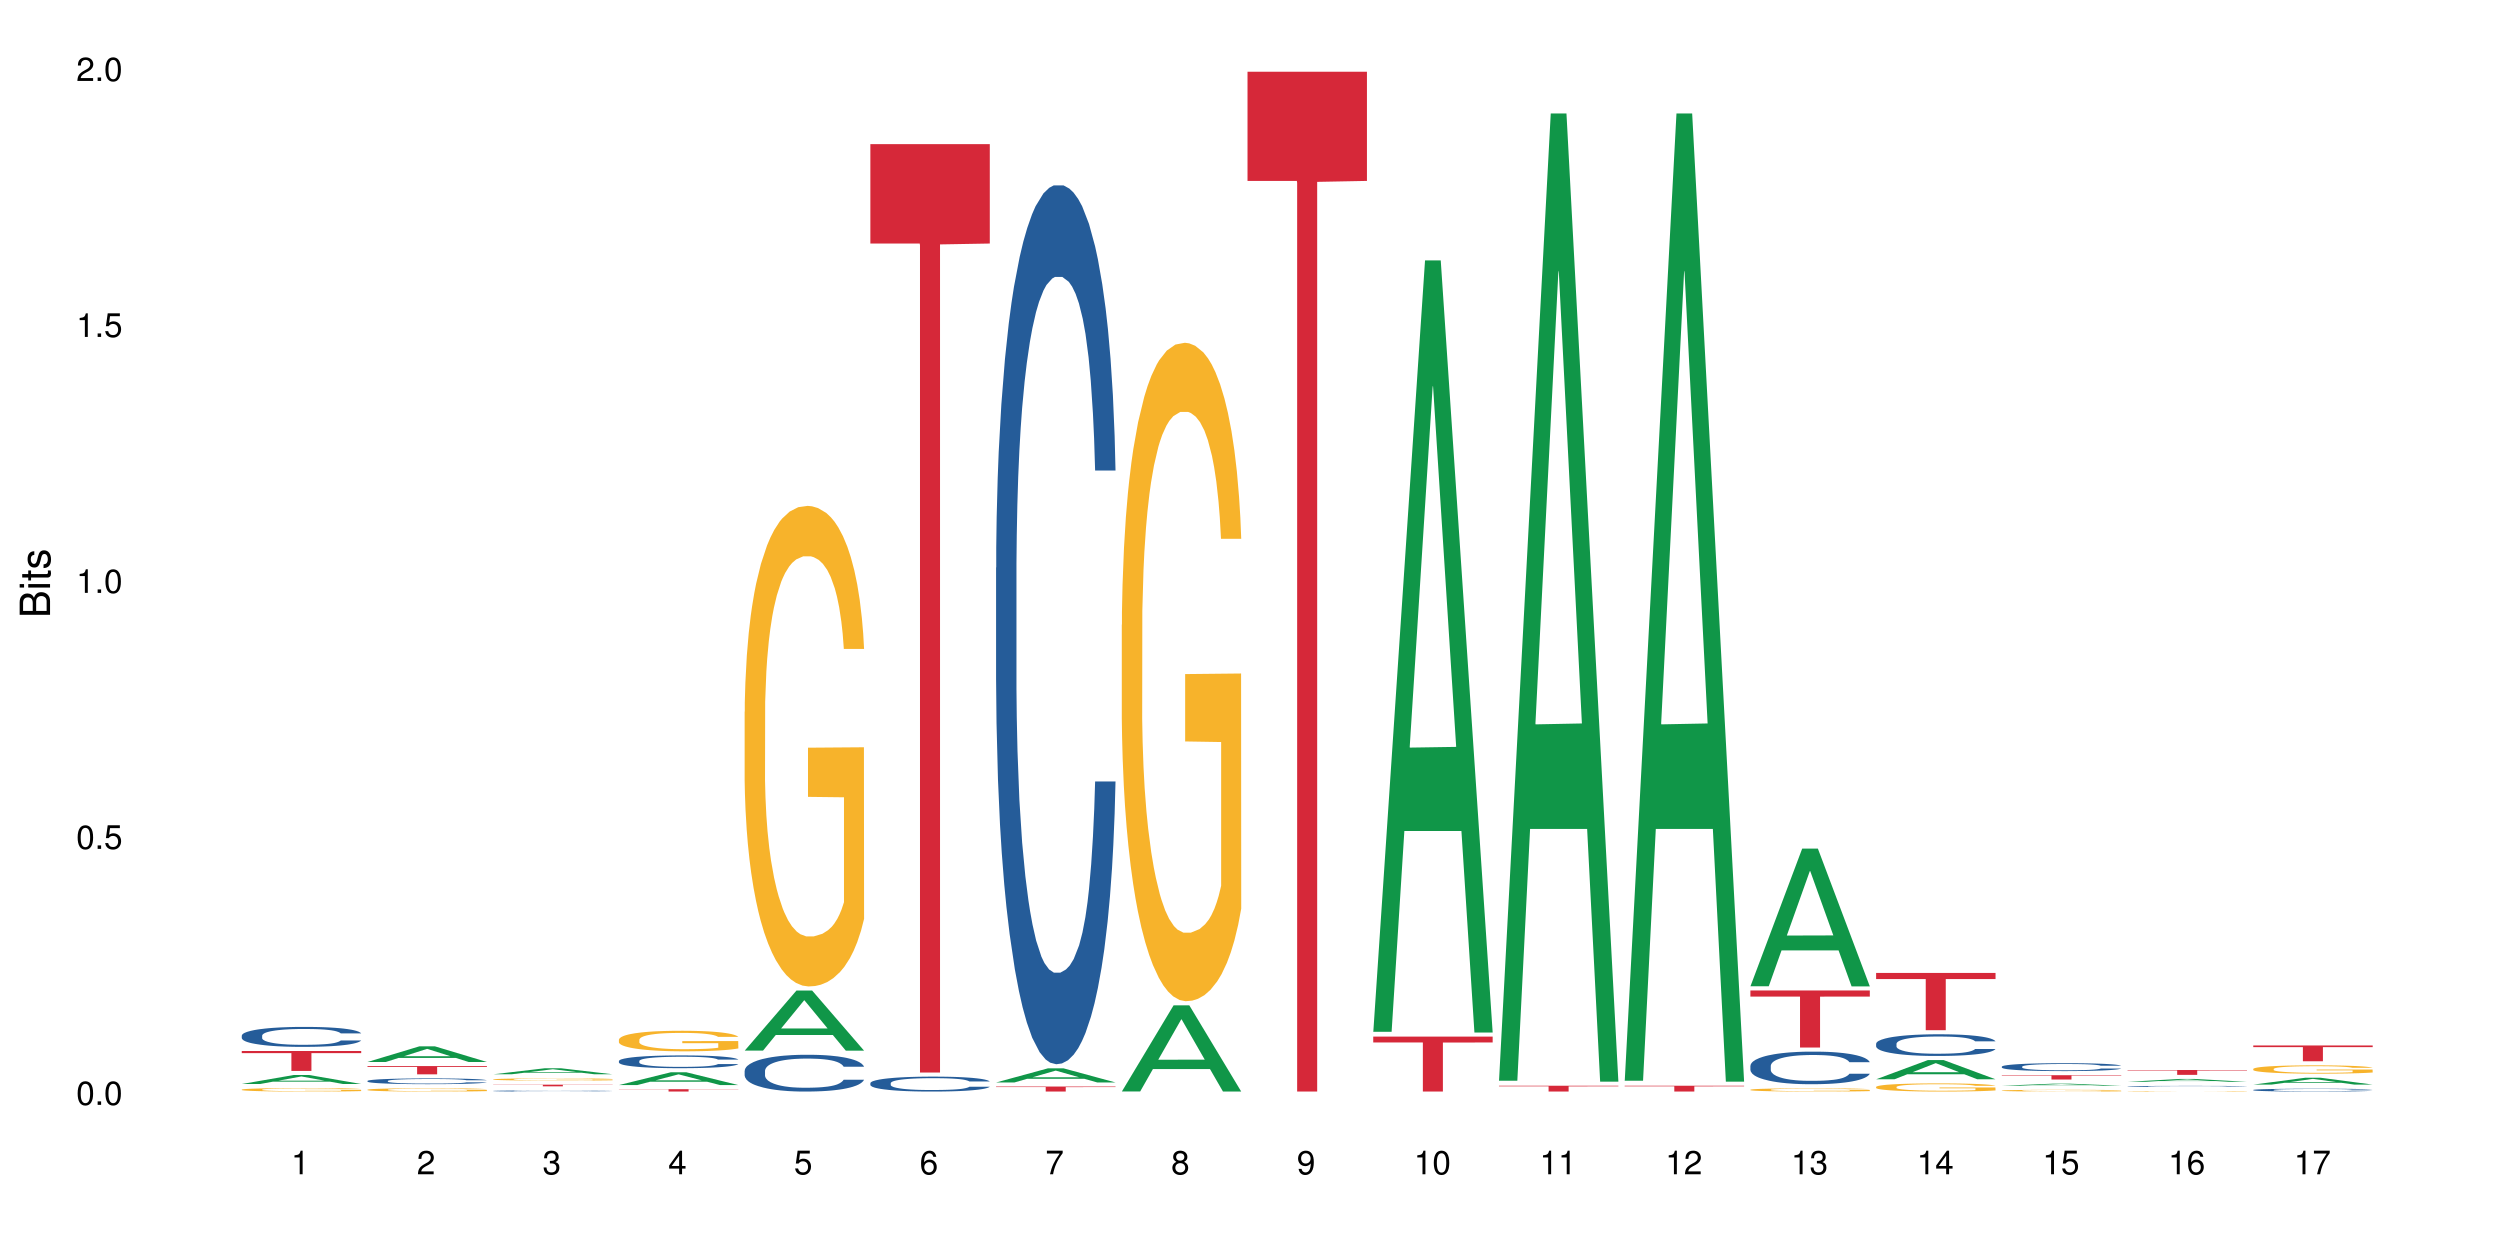 <?xml version="1.0" encoding="UTF-8"?>
<svg xmlns="http://www.w3.org/2000/svg" xmlns:xlink="http://www.w3.org/1999/xlink" width="720pt" height="360pt" viewBox="0 0 720 360" version="1.1">
<defs>
<g>
<symbol overflow="visible" id="glyph0-0">
<path style="stroke:none;" d=""/>
</symbol>
<symbol overflow="visible" id="glyph0-1">
<path style="stroke:none;" d="M 2.641 -6.797 C 2 -6.797 1.422 -6.531 1.078 -6.047 C 0.641 -5.453 0.406 -4.547 0.406 -3.297 C 0.406 -1 1.188 0.219 2.641 0.219 C 4.078 0.219 4.859 -1 4.859 -3.234 C 4.859 -4.562 4.656 -5.438 4.203 -6.047 C 3.844 -6.531 3.281 -6.797 2.641 -6.797 Z M 2.641 -6.047 C 3.547 -6.047 4 -5.125 4 -3.312 C 4 -1.375 3.562 -0.484 2.625 -0.484 C 1.734 -0.484 1.281 -1.422 1.281 -3.281 C 1.281 -5.141 1.734 -6.047 2.641 -6.047 Z M 2.641 -6.047 "/>
</symbol>
<symbol overflow="visible" id="glyph0-2">
<path style="stroke:none;" d="M 1.828 -1 L 0.828 -1 L 0.828 0 L 1.828 0 Z M 1.828 -1 "/>
</symbol>
<symbol overflow="visible" id="glyph0-3">
<path style="stroke:none;" d="M 4.562 -6.797 L 1.062 -6.797 L 0.547 -3.094 L 1.328 -3.094 C 1.719 -3.562 2.047 -3.734 2.578 -3.734 C 3.484 -3.734 4.062 -3.109 4.062 -2.094 C 4.062 -1.125 3.484 -0.531 2.578 -0.531 C 1.828 -0.531 1.375 -0.906 1.188 -1.672 L 0.328 -1.672 C 0.453 -1.109 0.547 -0.844 0.75 -0.594 C 1.125 -0.078 1.828 0.219 2.594 0.219 C 3.969 0.219 4.922 -0.781 4.922 -2.219 C 4.922 -3.562 4.031 -4.484 2.719 -4.484 C 2.25 -4.484 1.859 -4.359 1.469 -4.062 L 1.734 -5.969 L 4.562 -5.969 Z M 4.562 -6.797 "/>
</symbol>
<symbol overflow="visible" id="glyph0-4">
<path style="stroke:none;" d="M 2.484 -4.844 L 2.484 0 L 3.328 0 L 3.328 -6.797 L 2.766 -6.797 C 2.469 -5.75 2.281 -5.609 0.984 -5.453 L 0.984 -4.844 Z M 2.484 -4.844 "/>
</symbol>
<symbol overflow="visible" id="glyph0-5">
<path style="stroke:none;" d="M 4.859 -0.828 L 1.281 -0.828 C 1.359 -1.391 1.672 -1.75 2.5 -2.234 L 3.469 -2.75 C 4.406 -3.266 4.906 -3.969 4.906 -4.812 C 4.906 -5.375 4.672 -5.906 4.266 -6.266 C 3.859 -6.625 3.375 -6.797 2.719 -6.797 C 1.859 -6.797 1.219 -6.5 0.844 -5.922 C 0.609 -5.562 0.5 -5.125 0.484 -4.438 L 1.328 -4.438 C 1.359 -4.906 1.406 -5.188 1.531 -5.406 C 1.75 -5.812 2.188 -6.062 2.703 -6.062 C 3.469 -6.062 4.031 -5.516 4.031 -4.781 C 4.031 -4.25 3.719 -3.797 3.125 -3.438 L 2.234 -2.938 C 0.812 -2.141 0.406 -1.5 0.328 0 L 4.859 0 Z M 4.859 -0.828 "/>
</symbol>
<symbol overflow="visible" id="glyph0-6">
<path style="stroke:none;" d="M 2.125 -3.125 L 2.578 -3.125 C 3.516 -3.125 3.984 -2.703 3.984 -1.891 C 3.984 -1.031 3.469 -0.531 2.578 -0.531 C 1.656 -0.531 1.203 -0.984 1.156 -1.969 L 0.312 -1.969 C 0.344 -1.422 0.438 -1.078 0.609 -0.766 C 0.953 -0.109 1.625 0.219 2.547 0.219 C 3.953 0.219 4.859 -0.609 4.859 -1.906 C 4.859 -2.766 4.516 -3.25 3.703 -3.516 C 4.344 -3.766 4.656 -4.25 4.656 -4.938 C 4.656 -6.109 3.875 -6.797 2.578 -6.797 C 1.203 -6.797 0.484 -6.047 0.453 -4.609 L 1.297 -4.609 C 1.312 -5.016 1.344 -5.25 1.453 -5.453 C 1.641 -5.828 2.062 -6.062 2.594 -6.062 C 3.344 -6.062 3.797 -5.625 3.797 -4.906 C 3.797 -4.422 3.609 -4.141 3.25 -3.984 C 3.016 -3.891 2.719 -3.844 2.125 -3.844 Z M 2.125 -3.125 "/>
</symbol>
<symbol overflow="visible" id="glyph0-7">
<path style="stroke:none;" d="M 3.141 -1.625 L 3.141 0 L 3.984 0 L 3.984 -1.625 L 4.984 -1.625 L 4.984 -2.391 L 3.984 -2.391 L 3.984 -6.797 L 3.359 -6.797 L 0.266 -2.516 L 0.266 -1.625 Z M 3.141 -2.391 L 1 -2.391 L 3.141 -5.359 Z M 3.141 -2.391 "/>
</symbol>
<symbol overflow="visible" id="glyph0-8">
<path style="stroke:none;" d="M 4.781 -5.031 C 4.609 -6.141 3.891 -6.797 2.844 -6.797 C 2.094 -6.797 1.422 -6.438 1.031 -5.828 C 0.609 -5.172 0.406 -4.344 0.406 -3.094 C 0.406 -1.953 0.578 -1.234 0.984 -0.625 C 1.359 -0.078 1.953 0.219 2.703 0.219 C 3.984 0.219 4.922 -0.734 4.922 -2.078 C 4.922 -3.344 4.062 -4.234 2.844 -4.234 C 2.172 -4.234 1.641 -3.969 1.281 -3.469 C 1.281 -5.125 1.828 -6.047 2.797 -6.047 C 3.391 -6.047 3.797 -5.672 3.938 -5.031 Z M 2.734 -3.484 C 3.547 -3.484 4.062 -2.922 4.062 -2 C 4.062 -1.156 3.484 -0.531 2.703 -0.531 C 1.922 -0.531 1.328 -1.188 1.328 -2.047 C 1.328 -2.891 1.906 -3.484 2.734 -3.484 Z M 2.734 -3.484 "/>
</symbol>
<symbol overflow="visible" id="glyph0-9">
<path style="stroke:none;" d="M 4.984 -6.797 L 0.438 -6.797 L 0.438 -5.969 L 4.109 -5.969 C 2.5 -3.656 1.828 -2.234 1.328 0 L 2.219 0 C 2.594 -2.172 3.453 -4.047 4.984 -6.094 Z M 4.984 -6.797 "/>
</symbol>
<symbol overflow="visible" id="glyph0-10">
<path style="stroke:none;" d="M 3.75 -3.578 C 4.453 -4 4.688 -4.344 4.688 -4.984 C 4.688 -6.047 3.844 -6.797 2.641 -6.797 C 1.438 -6.797 0.594 -6.047 0.594 -4.984 C 0.594 -4.359 0.828 -4.016 1.516 -3.578 C 0.734 -3.203 0.359 -2.641 0.359 -1.891 C 0.359 -0.641 1.297 0.219 2.641 0.219 C 3.984 0.219 4.922 -0.641 4.922 -1.875 C 4.922 -2.641 4.531 -3.203 3.75 -3.578 Z M 2.641 -6.047 C 3.359 -6.047 3.812 -5.625 3.812 -4.969 C 3.812 -4.344 3.344 -3.922 2.641 -3.922 C 1.922 -3.922 1.453 -4.344 1.453 -4.984 C 1.453 -5.625 1.922 -6.047 2.641 -6.047 Z M 2.641 -3.203 C 3.484 -3.203 4.062 -2.672 4.062 -1.875 C 4.062 -1.062 3.484 -0.531 2.625 -0.531 C 1.797 -0.531 1.219 -1.078 1.219 -1.875 C 1.219 -2.672 1.797 -3.203 2.641 -3.203 Z M 2.641 -3.203 "/>
</symbol>
<symbol overflow="visible" id="glyph0-11">
<path style="stroke:none;" d="M 0.516 -1.547 C 0.672 -0.438 1.406 0.219 2.438 0.219 C 3.188 0.219 3.859 -0.141 4.266 -0.75 C 4.688 -1.406 4.891 -2.25 4.891 -3.484 C 4.891 -4.625 4.703 -5.359 4.312 -5.953 C 3.938 -6.5 3.344 -6.797 2.594 -6.797 C 1.297 -6.797 0.359 -5.844 0.359 -4.516 C 0.359 -3.25 1.234 -2.344 2.453 -2.344 C 3.094 -2.344 3.562 -2.578 4.016 -3.109 C 4 -1.453 3.469 -0.531 2.5 -0.531 C 1.906 -0.531 1.484 -0.906 1.359 -1.547 Z M 2.578 -6.062 C 3.375 -6.062 3.969 -5.406 3.969 -4.531 C 3.969 -3.688 3.375 -3.094 2.547 -3.094 C 1.734 -3.094 1.234 -3.672 1.234 -4.578 C 1.234 -5.438 1.797 -6.062 2.578 -6.062 Z M 2.578 -6.062 "/>
</symbol>
<symbol overflow="visible" id="glyph1-0">
<path style="stroke:none;" d=""/>
</symbol>
<symbol overflow="visible" id="glyph1-1">
<path style="stroke:none;" d="M 0 -0.953 L 0 -4.891 C 0 -5.719 -0.234 -6.344 -0.734 -6.797 C -1.188 -7.234 -1.812 -7.469 -2.5 -7.469 C -3.547 -7.469 -4.188 -7 -4.625 -5.875 C -4.984 -6.672 -5.641 -7.094 -6.531 -7.094 C -7.156 -7.094 -7.734 -6.859 -8.141 -6.391 C -8.562 -5.938 -8.75 -5.344 -8.75 -4.5 L -8.75 -0.953 Z M -4.984 -2.062 L -7.766 -2.062 L -7.766 -4.219 C -7.766 -4.844 -7.688 -5.203 -7.453 -5.5 C -7.219 -5.812 -6.859 -5.969 -6.375 -5.969 C -5.906 -5.969 -5.531 -5.812 -5.297 -5.5 C -5.062 -5.203 -4.984 -4.844 -4.984 -4.219 Z M -0.984 -2.062 L -4 -2.062 L -4 -4.781 C -4 -5.328 -3.859 -5.688 -3.578 -5.953 C -3.297 -6.219 -2.922 -6.359 -2.484 -6.359 C -2.062 -6.359 -1.688 -6.219 -1.406 -5.953 C -1.109 -5.688 -0.984 -5.328 -0.984 -4.781 Z M -0.984 -2.062 "/>
</symbol>
<symbol overflow="visible" id="glyph1-2">
<path style="stroke:none;" d="M -6.281 -1.797 L -6.281 -0.797 L 0 -0.797 L 0 -1.797 Z M -8.75 -1.797 L -8.75 -0.797 L -7.484 -0.797 L -7.484 -1.797 Z M -8.75 -1.797 "/>
</symbol>
<symbol overflow="visible" id="glyph1-3">
<path style="stroke:none;" d="M -6.281 -3.047 L -6.281 -2.016 L -8.016 -2.016 L -8.016 -1.016 L -6.281 -1.016 L -6.281 -0.172 L -5.469 -0.172 L -5.469 -1.016 L -0.719 -1.016 C -0.078 -1.016 0.281 -1.453 0.281 -2.234 C 0.281 -2.469 0.25 -2.719 0.188 -3.047 L -0.641 -3.047 C -0.609 -2.922 -0.594 -2.766 -0.594 -2.562 C -0.594 -2.141 -0.719 -2.016 -1.156 -2.016 L -5.469 -2.016 L -5.469 -3.047 Z M -6.281 -3.047 "/>
</symbol>
<symbol overflow="visible" id="glyph1-4">
<path style="stroke:none;" d="M -4.531 -5.25 C -5.766 -5.25 -6.469 -4.422 -6.469 -2.969 C -6.469 -1.516 -5.719 -0.562 -4.547 -0.562 C -3.562 -0.562 -3.094 -1.062 -2.734 -2.562 L -2.516 -3.484 C -2.344 -4.188 -2.094 -4.469 -1.625 -4.469 C -1.047 -4.469 -0.641 -3.875 -0.641 -3 C -0.641 -2.453 -0.797 -2 -1.062 -1.75 C -1.25 -1.594 -1.422 -1.531 -1.875 -1.469 L -1.875 -0.406 C -0.422 -0.453 0.281 -1.266 0.281 -2.922 C 0.281 -4.5 -0.5 -5.516 -1.719 -5.516 C -2.656 -5.516 -3.172 -4.984 -3.469 -3.734 L -3.703 -2.766 C -3.891 -1.953 -4.156 -1.609 -4.594 -1.609 C -5.172 -1.609 -5.547 -2.125 -5.547 -2.938 C -5.547 -3.75 -5.203 -4.172 -4.531 -4.203 Z M -4.531 -5.25 "/>
</symbol>
</g>
</defs>
<g id="surface63517">
<rect x="0" y="0" width="720" height="360" style="fill:rgb(100%,100%,100%);fill-opacity:1;stroke:none;"/>
<path style=" stroke:none;fill-rule:nonzero;fill:rgb(6.275%,58.824%,28.235%);fill-opacity:1;" d="M 69.629 312.191 L 69.668 312.188 L 84.551 309.609 L 89.07 309.609 L 104.027 312.191 L 98.77 312.191 L 95.023 311.52 L 78.598 311.52 L 74.922 312.191 L 69.629 312.191 L 80.176 311.238 L 93.516 311.238 L 86.863 310.031 L 86.789 310.031 L 86.719 310.035 L 80.141 311.238 L 80.176 311.238 Z M 69.629 312.191 "/>
<path style=" stroke:none;fill-rule:nonzero;fill:rgb(14.51%,36.078%,60%);fill-opacity:1;" d="M 69.629 298.254 L 69.672 298.246 L 69.672 298.121 L 69.797 297.922 L 70.09 297.668 L 70.383 297.496 L 71.141 297.188 L 72.188 296.887 L 73.277 296.656 L 74.074 296.52 L 74.789 296.414 L 76.426 296.219 L 77.473 296.117 L 78.605 296.027 L 79.992 295.941 L 80.996 295.887 L 83.262 295.805 L 84.941 295.766 L 86.242 295.75 L 89.051 295.75 L 90.73 295.773 L 91.945 295.797 L 93.289 295.84 L 94.422 295.887 L 96.391 296.004 L 98.152 296.148 L 98.949 296.234 L 100.207 296.398 L 101.172 296.555 L 101.844 296.691 L 102.602 296.887 L 103.27 297.121 L 103.773 297.391 L 104.027 297.617 L 98.152 297.617 L 97.859 297.406 L 97.523 297.242 L 96.895 297.027 L 96.266 296.875 L 95.387 296.723 L 94.586 296.625 L 93.496 296.523 L 92.531 296.461 L 91.527 296.414 L 90.562 296.383 L 88.715 296.352 L 86.574 296.352 L 85.777 296.359 L 84.145 296.402 L 83.262 296.438 L 82.004 296.512 L 81.121 296.582 L 80.074 296.688 L 79.359 296.777 L 78.48 296.914 L 77.852 297.031 L 77.137 297.207 L 76.719 297.34 L 76.34 297.484 L 76.004 297.66 L 75.754 297.844 L 75.586 298.035 L 75.5 298.227 L 75.5 299.043 L 75.586 299.23 L 75.797 299.449 L 76.34 299.773 L 77.137 300.051 L 78.062 300.27 L 78.941 300.43 L 79.445 300.504 L 80.117 300.586 L 81.164 300.691 L 82.676 300.797 L 83.555 300.84 L 84.898 300.879 L 86.281 300.902 L 88.129 300.902 L 89.766 300.879 L 90.855 300.855 L 91.988 300.812 L 93.539 300.723 L 94.504 300.641 L 95.344 300.539 L 95.973 300.438 L 96.391 300.355 L 97.02 300.191 L 97.523 300.012 L 97.902 299.828 L 98.152 299.652 L 104.027 299.652 L 103.773 299.859 L 103.398 300.066 L 103.02 300.219 L 102.434 300.402 L 101.762 300.566 L 100.797 300.75 L 100 300.871 L 98.949 301 L 97.984 301.102 L 96.938 301.191 L 95.387 301.297 L 94.379 301.348 L 93.289 301.395 L 91.988 301.438 L 90.352 301.477 L 88.59 301.496 L 86.953 301.5 L 85.191 301.492 L 83.891 301.469 L 82.172 301.422 L 80.031 301.328 L 78.48 301.227 L 77.266 301.129 L 76.215 301.023 L 75.039 300.879 L 73.531 300.648 L 72.609 300.473 L 71.977 300.324 L 71.266 300.117 L 70.762 299.934 L 70.176 299.641 L 69.754 299.266 L 69.629 298.977 Z M 69.629 298.254 "/>
<path style=" stroke:none;fill-rule:nonzero;fill:rgb(96.863%,70.196%,16.863%);fill-opacity:1;" d="M 69.629 313.801 L 69.672 313.801 L 69.672 313.781 L 69.84 313.738 L 70.258 313.684 L 70.805 313.637 L 71.391 313.602 L 71.77 313.582 L 72.398 313.555 L 72.941 313.535 L 74.328 313.492 L 76.09 313.453 L 77.055 313.438 L 78.145 313.422 L 79.695 313.406 L 80.41 313.398 L 82.59 313.383 L 85.066 313.375 L 87.793 313.371 L 89.051 313.375 L 90.77 313.375 L 93.121 313.387 L 94.461 313.395 L 95.512 313.406 L 96.602 313.418 L 97.945 313.434 L 99.203 313.457 L 100.207 313.48 L 101.215 313.508 L 102.055 313.535 L 102.766 313.566 L 103.398 313.605 L 103.773 313.637 L 104.027 313.668 L 98.195 313.668 L 97.859 313.637 L 97.48 313.613 L 96.852 313.582 L 95.594 313.543 L 94.422 313.52 L 93.414 313.504 L 92.156 313.492 L 90.938 313.484 L 89.555 313.48 L 88.715 313.477 L 86.492 313.477 L 84.48 313.484 L 83.305 313.492 L 82.465 313.5 L 81.289 313.512 L 80.578 313.523 L 80.156 313.531 L 78.898 313.559 L 78.062 313.582 L 77.598 313.602 L 77.012 313.629 L 76.594 313.652 L 76.133 313.691 L 75.879 313.719 L 75.543 313.777 L 75.5 313.941 L 75.629 313.977 L 75.879 314.016 L 76.215 314.047 L 76.719 314.082 L 77.223 314.109 L 78.102 314.145 L 78.859 314.168 L 79.445 314.184 L 80.578 314.207 L 81.039 314.215 L 82.129 314.234 L 83.262 314.246 L 84.645 314.258 L 85.695 314.262 L 87.371 314.266 L 89.512 314.266 L 92.027 314.262 L 93.625 314.254 L 94.715 314.246 L 95.426 314.242 L 96.309 314.23 L 96.938 314.223 L 97.523 314.211 L 98.238 314.195 L 98.238 313.977 L 87.875 313.977 L 87.875 313.875 L 103.984 313.875 L 104.027 314.23 L 103.145 314.254 L 102.055 314.277 L 101.004 314.297 L 99.914 314.312 L 98.363 314.328 L 97.105 314.34 L 95.176 314.352 L 93.414 314.363 L 91.566 314.367 L 89.934 314.371 L 88.004 314.371 L 86.281 314.367 L 84.438 314.363 L 82.969 314.355 L 81.625 314.348 L 80.285 314.336 L 78.605 314.316 L 77.516 314.301 L 76.383 314.281 L 75.25 314.258 L 74.242 314.234 L 73.574 314.215 L 72.902 314.191 L 72.188 314.164 L 71.516 314.133 L 71.012 314.105 L 70.551 314.074 L 70.215 314.043 L 69.883 314.004 L 69.715 313.969 L 69.629 313.941 Z M 69.629 313.801 "/>
<path style=" stroke:none;fill-rule:nonzero;fill:rgb(83.922%,15.686%,22.353%);fill-opacity:1;" d="M 69.629 302.68 L 104.027 302.68 L 104.027 303.297 L 89.691 303.301 L 89.691 308.43 L 83.922 308.43 L 83.922 303.309 L 83.84 303.297 L 69.629 303.297 Z M 69.629 302.68 "/>
<path style=" stroke:none;fill-rule:nonzero;fill:rgb(6.275%,58.824%,28.235%);fill-opacity:1;" d="M 105.836 305.848 L 105.871 305.844 L 120.758 301.352 L 125.277 301.352 L 140.234 305.852 L 134.977 305.852 L 131.23 304.676 L 114.805 304.676 L 111.129 305.848 L 105.836 305.848 L 116.383 304.191 L 129.723 304.188 L 123.07 302.086 L 122.996 302.082 L 122.926 302.094 L 116.348 304.188 L 116.383 304.191 Z M 105.836 305.848 "/>
<path style=" stroke:none;fill-rule:nonzero;fill:rgb(14.51%,36.078%,60%);fill-opacity:1;" d="M 105.836 311.305 L 105.879 311.301 L 105.879 311.266 L 106.004 311.207 L 106.297 311.133 L 106.59 311.086 L 107.348 310.996 L 108.395 310.91 L 109.484 310.84 L 110.281 310.801 L 110.996 310.773 L 112.633 310.715 L 113.68 310.688 L 114.812 310.66 L 116.195 310.637 L 117.203 310.621 L 119.469 310.598 L 121.148 310.586 L 122.449 310.582 L 125.258 310.582 L 126.938 310.586 L 128.152 310.594 L 129.496 310.605 L 130.629 310.621 L 132.598 310.652 L 134.359 310.695 L 135.156 310.719 L 136.414 310.766 L 137.379 310.812 L 138.051 310.852 L 138.809 310.91 L 139.477 310.977 L 139.98 311.055 L 140.234 311.121 L 134.359 311.121 L 134.066 311.059 L 133.73 311.012 L 133.102 310.949 L 132.473 310.906 L 131.59 310.863 L 130.793 310.832 L 129.703 310.805 L 128.738 310.785 L 127.734 310.773 L 126.77 310.762 L 124.922 310.754 L 122.781 310.754 L 121.984 310.758 L 120.352 310.77 L 119.469 310.781 L 118.211 310.801 L 117.328 310.82 L 116.281 310.852 L 115.566 310.875 L 114.688 310.918 L 114.059 310.949 L 113.344 311 L 112.926 311.039 L 112.547 311.082 L 112.211 311.133 L 111.961 311.184 L 111.793 311.242 L 111.707 311.297 L 111.707 311.531 L 111.793 311.586 L 112.004 311.648 L 112.547 311.742 L 113.344 311.82 L 114.27 311.887 L 115.148 311.93 L 115.652 311.953 L 116.324 311.977 L 117.371 312.008 L 118.883 312.039 L 119.762 312.051 L 121.105 312.062 L 122.488 312.066 L 124.336 312.066 L 125.973 312.062 L 127.062 312.055 L 128.195 312.043 L 129.746 312.016 L 130.711 311.992 L 131.551 311.965 L 132.18 311.934 L 132.598 311.91 L 133.227 311.863 L 133.73 311.812 L 134.109 311.758 L 134.359 311.707 L 140.234 311.707 L 139.98 311.766 L 139.605 311.828 L 139.227 311.871 L 138.641 311.922 L 137.969 311.973 L 137.004 312.023 L 136.207 312.059 L 135.156 312.098 L 134.191 312.125 L 133.145 312.152 L 131.59 312.184 L 130.586 312.195 L 129.496 312.211 L 128.195 312.223 L 126.559 312.234 L 124.797 312.238 L 123.16 312.242 L 121.398 312.238 L 120.098 312.23 L 118.379 312.219 L 116.238 312.191 L 114.688 312.16 L 113.469 312.133 L 112.422 312.102 L 111.246 312.062 L 109.738 311.996 L 108.816 311.945 L 108.184 311.902 L 107.473 311.84 L 106.969 311.789 L 106.383 311.703 L 105.961 311.598 L 105.836 311.512 Z M 105.836 311.305 "/>
<path style=" stroke:none;fill-rule:nonzero;fill:rgb(96.863%,70.196%,16.863%);fill-opacity:1;" d="M 105.836 313.828 L 105.879 313.828 L 105.879 313.809 L 106.047 313.77 L 106.465 313.715 L 107.012 313.672 L 107.598 313.637 L 107.977 313.621 L 108.605 313.594 L 109.148 313.574 L 110.535 313.535 L 112.297 313.5 L 113.262 313.484 L 114.352 313.469 L 115.902 313.453 L 116.617 313.445 L 118.797 313.434 L 121.273 313.422 L 125.258 313.422 L 126.977 313.426 L 129.328 313.434 L 130.668 313.441 L 131.719 313.453 L 132.809 313.465 L 134.152 313.48 L 135.41 313.5 L 136.414 313.523 L 137.422 313.547 L 138.262 313.574 L 138.973 313.605 L 139.605 313.641 L 139.98 313.672 L 140.234 313.703 L 134.402 313.703 L 134.066 313.672 L 133.688 313.648 L 133.059 313.621 L 131.801 313.582 L 130.629 313.562 L 129.621 313.547 L 128.363 313.535 L 127.145 313.527 L 125.762 313.523 L 124.922 313.52 L 122.699 313.52 L 120.688 313.527 L 119.512 313.535 L 118.672 313.539 L 117.496 313.555 L 116.785 313.562 L 116.363 313.57 L 115.105 313.598 L 114.27 313.621 L 113.805 313.637 L 113.219 313.664 L 112.801 313.688 L 112.34 313.723 L 112.086 313.75 L 111.75 313.809 L 111.707 313.965 L 111.836 313.996 L 112.086 314.031 L 112.422 314.062 L 112.926 314.098 L 113.43 314.121 L 114.309 314.156 L 115.066 314.18 L 115.652 314.191 L 116.785 314.215 L 117.246 314.223 L 118.336 314.238 L 119.469 314.25 L 120.852 314.262 L 121.902 314.266 L 123.578 314.273 L 125.719 314.273 L 128.234 314.266 L 129.828 314.258 L 130.922 314.254 L 131.633 314.246 L 132.516 314.238 L 133.145 314.227 L 133.73 314.219 L 134.445 314.203 L 134.445 313.996 L 124.082 313.996 L 124.082 313.898 L 140.191 313.898 L 140.234 314.238 L 139.352 314.262 L 138.262 314.281 L 137.211 314.301 L 136.121 314.316 L 134.57 314.332 L 133.312 314.344 L 131.383 314.355 L 129.621 314.363 L 127.773 314.367 L 126.137 314.371 L 124.211 314.371 L 122.488 314.367 L 120.645 314.363 L 119.176 314.355 L 117.832 314.348 L 116.492 314.336 L 114.812 314.32 L 113.723 314.305 L 111.457 314.266 L 110.449 314.242 L 109.781 314.223 L 109.109 314.203 L 108.395 314.176 L 107.723 314.145 L 107.219 314.117 L 106.758 314.09 L 106.422 314.059 L 106.09 314.02 L 105.922 313.988 L 105.836 313.961 Z M 105.836 313.828 "/>
<path style=" stroke:none;fill-rule:nonzero;fill:rgb(83.922%,15.686%,22.353%);fill-opacity:1;" d="M 105.836 307.031 L 140.234 307.031 L 140.234 307.285 L 125.898 307.285 L 125.898 309.402 L 120.129 309.402 L 120.129 307.289 L 120.047 307.285 L 105.836 307.285 Z M 105.836 307.031 "/>
<path style=" stroke:none;fill-rule:nonzero;fill:rgb(6.275%,58.824%,28.235%);fill-opacity:1;" d="M 142.043 309.395 L 142.078 309.395 L 156.965 307.652 L 161.484 307.652 L 176.441 309.395 L 171.184 309.395 L 167.438 308.941 L 151.012 308.941 L 147.336 309.395 L 142.043 309.395 L 152.59 308.754 L 165.93 308.75 L 159.277 307.938 L 159.203 307.938 L 159.133 307.941 L 152.555 308.75 L 152.59 308.754 Z M 142.043 309.395 "/>
<path style=" stroke:none;fill-rule:nonzero;fill:rgb(14.51%,36.078%,60%);fill-opacity:1;" d="M 142.043 314.191 L 142.086 314.188 L 142.086 314.184 L 142.211 314.172 L 142.504 314.156 L 142.797 314.148 L 143.555 314.129 L 144.602 314.113 L 145.691 314.102 L 146.488 314.094 L 147.203 314.086 L 148.84 314.074 L 149.887 314.07 L 151.02 314.066 L 152.402 314.059 L 153.41 314.059 L 155.676 314.055 L 157.355 314.051 L 164.359 314.051 L 165.703 314.055 L 166.832 314.059 L 168.805 314.062 L 170.566 314.07 L 171.363 314.078 L 172.621 314.086 L 173.586 314.094 L 174.258 314.102 L 175.012 314.113 L 175.684 314.125 L 176.188 314.141 L 176.441 314.152 L 170.566 314.152 L 170.273 314.141 L 169.938 314.133 L 169.309 314.121 L 168.68 314.113 L 167.797 314.105 L 167 314.098 L 165.91 314.094 L 164.945 314.09 L 163.941 314.086 L 162.977 314.086 L 161.129 314.082 L 158.191 314.082 L 156.559 314.086 L 155.676 314.09 L 154.418 314.094 L 153.535 314.098 L 152.488 314.102 L 151.773 314.105 L 150.895 314.113 L 150.266 314.121 L 149.551 314.133 L 149.133 314.137 L 148.754 314.148 L 148.418 314.156 L 148.168 314.168 L 148 314.176 L 147.914 314.188 L 147.914 314.234 L 148 314.242 L 148.211 314.258 L 148.754 314.273 L 149.551 314.289 L 150.473 314.301 L 151.355 314.312 L 151.859 314.316 L 152.531 314.32 L 153.578 314.324 L 155.09 314.332 L 155.969 314.332 L 157.312 314.336 L 163.27 314.336 L 164.402 314.332 L 165.953 314.328 L 166.918 314.324 L 167.758 314.316 L 168.387 314.312 L 168.805 314.309 L 169.434 314.297 L 169.938 314.289 L 170.316 314.277 L 170.566 314.266 L 176.441 314.266 L 176.188 314.277 L 175.812 314.289 L 175.434 314.301 L 174.848 314.309 L 174.176 314.32 L 173.211 314.328 L 172.414 314.336 L 171.363 314.344 L 170.398 314.348 L 169.352 314.352 L 167.797 314.359 L 166.793 314.363 L 165.703 314.363 L 164.402 314.367 L 162.766 314.371 L 157.605 314.371 L 156.305 314.367 L 154.586 314.367 L 152.445 314.359 L 150.895 314.355 L 149.676 314.352 L 148.629 314.344 L 147.453 314.336 L 145.945 314.324 L 145.02 314.312 L 144.391 314.305 L 143.68 314.293 L 143.176 314.285 L 142.59 314.266 L 142.168 314.246 L 142.043 314.23 Z M 142.043 314.191 "/>
<path style=" stroke:none;fill-rule:nonzero;fill:rgb(96.863%,70.196%,16.863%);fill-opacity:1;" d="M 142.043 310.848 L 142.086 310.848 L 142.086 310.836 L 142.254 310.809 L 142.672 310.773 L 143.219 310.746 L 143.805 310.723 L 144.184 310.707 L 144.812 310.691 L 145.355 310.68 L 146.742 310.652 L 148.504 310.629 L 149.469 310.617 L 150.559 310.609 L 152.109 310.598 L 152.824 310.594 L 155.004 310.582 L 157.48 310.578 L 160.207 310.574 L 161.465 310.578 L 163.184 310.578 L 165.535 310.586 L 166.875 310.59 L 167.926 310.598 L 169.016 310.605 L 170.359 310.617 L 171.617 310.629 L 172.621 310.645 L 173.629 310.66 L 174.469 310.68 L 175.18 310.699 L 175.812 310.723 L 176.188 310.746 L 176.441 310.766 L 170.609 310.766 L 170.273 310.746 L 169.895 310.73 L 169.266 310.711 L 168.637 310.695 L 168.008 310.684 L 166.832 310.668 L 165.828 310.66 L 164.57 310.652 L 163.352 310.648 L 161.969 310.645 L 161.129 310.641 L 158.906 310.641 L 156.891 310.648 L 155.719 310.652 L 154.879 310.656 L 153.703 310.664 L 152.992 310.672 L 152.57 310.676 L 151.312 310.695 L 150.473 310.711 L 150.012 310.723 L 149.426 310.738 L 149.008 310.754 L 148.547 310.777 L 148.293 310.797 L 147.957 310.836 L 147.914 310.941 L 148.043 310.961 L 148.293 310.984 L 148.629 311.008 L 149.637 311.047 L 150.516 311.066 L 151.273 311.082 L 151.859 311.094 L 152.992 311.109 L 153.453 311.113 L 154.543 311.125 L 155.676 311.133 L 157.059 311.141 L 158.109 311.145 L 161.926 311.145 L 164.441 311.141 L 166.035 311.137 L 167.129 311.133 L 167.84 311.129 L 168.723 311.121 L 169.352 311.117 L 169.938 311.109 L 170.652 311.102 L 170.652 310.961 L 160.289 310.961 L 160.289 310.895 L 176.398 310.895 L 176.441 311.121 L 175.559 311.137 L 174.469 311.152 L 173.418 311.164 L 172.328 311.176 L 170.777 311.188 L 169.52 311.191 L 167.59 311.199 L 165.828 311.207 L 163.98 311.211 L 158.695 311.211 L 156.852 311.207 L 155.383 311.203 L 154.039 311.195 L 152.699 311.191 L 151.02 311.176 L 149.93 311.168 L 148.797 311.156 L 147.664 311.141 L 146.656 311.125 L 145.984 311.113 L 145.316 311.098 L 144.602 311.082 L 143.93 311.062 L 143.426 311.043 L 142.965 311.023 L 142.629 311.004 L 142.293 310.977 L 142.129 310.957 L 142.043 310.938 Z M 142.043 310.848 "/>
<path style=" stroke:none;fill-rule:nonzero;fill:rgb(83.922%,15.686%,22.353%);fill-opacity:1;" d="M 142.043 312.391 L 176.441 312.391 L 176.441 312.441 L 162.105 312.445 L 162.105 312.871 L 156.336 312.871 L 156.336 312.445 L 156.254 312.441 L 142.043 312.441 Z M 142.043 312.391 "/>
<path style=" stroke:none;fill-rule:nonzero;fill:rgb(6.275%,58.824%,28.235%);fill-opacity:1;" d="M 178.25 312.496 L 178.285 312.496 L 193.172 308.82 L 197.691 308.82 L 212.648 312.5 L 207.391 312.5 L 203.645 311.539 L 187.219 311.539 L 183.543 312.496 L 178.25 312.496 L 188.797 311.145 L 202.137 311.141 L 195.484 309.422 L 195.41 309.418 L 195.34 309.43 L 188.762 311.141 L 188.797 311.145 Z M 178.25 312.496 "/>
<path style=" stroke:none;fill-rule:nonzero;fill:rgb(14.51%,36.078%,60%);fill-opacity:1;" d="M 178.25 305.562 L 178.293 305.559 L 178.293 305.477 L 178.418 305.352 L 178.711 305.188 L 179.004 305.078 L 179.762 304.879 L 180.809 304.688 L 181.898 304.539 L 182.695 304.453 L 183.41 304.383 L 185.047 304.262 L 186.094 304.195 L 187.227 304.141 L 188.609 304.082 L 189.617 304.047 L 191.883 303.996 L 193.562 303.973 L 194.859 303.961 L 197.672 303.961 L 199.348 303.973 L 200.566 303.992 L 201.91 304.02 L 203.039 304.047 L 205.012 304.121 L 206.773 304.215 L 207.57 304.27 L 208.828 304.375 L 209.793 304.477 L 210.465 304.562 L 211.219 304.688 L 211.891 304.84 L 212.395 305.012 L 212.648 305.156 L 206.773 305.156 L 206.48 305.02 L 206.145 304.918 L 205.516 304.777 L 204.887 304.68 L 204.004 304.582 L 203.207 304.52 L 202.117 304.457 L 201.152 304.414 L 200.148 304.383 L 199.184 304.363 L 197.336 304.344 L 195.195 304.344 L 194.398 304.352 L 192.766 304.379 L 191.883 304.402 L 190.625 304.449 L 189.742 304.492 L 188.695 304.559 L 187.98 304.617 L 187.102 304.703 L 186.473 304.781 L 185.758 304.895 L 185.34 304.977 L 184.961 305.07 L 184.625 305.184 L 184.375 305.301 L 184.207 305.426 L 184.121 305.547 L 184.121 306.066 L 184.207 306.188 L 184.418 306.328 L 184.961 306.535 L 185.758 306.711 L 186.68 306.855 L 187.562 306.953 L 188.066 307.004 L 188.738 307.055 L 189.785 307.125 L 191.297 307.191 L 192.176 307.219 L 193.52 307.246 L 194.902 307.258 L 196.75 307.258 L 198.387 307.246 L 199.477 307.227 L 200.609 307.199 L 202.16 307.145 L 203.125 307.09 L 203.965 307.027 L 204.594 306.961 L 205.012 306.906 L 205.641 306.805 L 206.145 306.688 L 206.523 306.57 L 206.773 306.457 L 212.648 306.457 L 212.395 306.59 L 212.016 306.723 L 211.641 306.82 L 211.055 306.938 L 210.383 307.043 L 209.418 307.16 L 208.621 307.238 L 207.57 307.32 L 206.605 307.387 L 205.559 307.441 L 204.004 307.512 L 203 307.543 L 201.91 307.574 L 200.609 307.602 L 198.973 307.625 L 197.211 307.637 L 195.574 307.641 L 193.812 307.633 L 192.512 307.621 L 190.793 307.59 L 188.652 307.531 L 187.102 307.465 L 185.883 307.402 L 184.836 307.336 L 183.66 307.246 L 182.152 307.098 L 181.227 306.98 L 180.598 306.887 L 179.887 306.758 L 179.383 306.641 L 178.797 306.449 L 178.375 306.211 L 178.25 306.027 Z M 178.25 305.562 "/>
<path style=" stroke:none;fill-rule:nonzero;fill:rgb(96.863%,70.196%,16.863%);fill-opacity:1;" d="M 178.25 299.395 L 178.293 299.391 L 178.293 299.281 L 178.461 299.039 L 178.879 298.703 L 179.426 298.426 L 180.012 298.211 L 180.391 298.098 L 181.02 297.934 L 181.562 297.816 L 182.949 297.57 L 184.711 297.344 L 185.676 297.246 L 186.766 297.156 L 188.316 297.051 L 189.031 297.016 L 191.211 296.93 L 193.688 296.875 L 196.414 296.859 L 197.672 296.863 L 199.391 296.883 L 201.742 296.945 L 203.082 297 L 204.133 297.051 L 205.223 297.121 L 206.562 297.23 L 207.824 297.359 L 208.828 297.492 L 209.836 297.652 L 210.676 297.824 L 211.387 298.016 L 212.016 298.242 L 212.395 298.434 L 212.648 298.621 L 206.816 298.621 L 206.48 298.434 L 206.102 298.285 L 205.473 298.105 L 204.844 297.977 L 204.215 297.875 L 203.039 297.734 L 202.035 297.648 L 200.777 297.57 L 199.559 297.523 L 198.176 297.492 L 197.336 297.48 L 195.113 297.48 L 193.098 297.52 L 191.926 297.562 L 191.086 297.605 L 189.91 297.684 L 189.199 297.75 L 188.777 297.793 L 187.52 297.961 L 186.68 298.113 L 186.219 298.215 L 185.633 298.379 L 185.215 298.523 L 184.754 298.738 L 184.5 298.902 L 184.164 299.27 L 184.121 300.242 L 184.25 300.449 L 184.5 300.672 L 184.836 300.867 L 185.34 301.07 L 185.844 301.23 L 186.723 301.441 L 187.48 301.582 L 188.066 301.672 L 189.199 301.816 L 189.66 301.867 L 190.75 301.965 L 191.883 302.039 L 193.266 302.105 L 194.316 302.137 L 195.992 302.164 L 198.133 302.164 L 200.648 302.133 L 202.242 302.09 L 203.336 302.047 L 204.047 302.008 L 204.93 301.949 L 205.559 301.895 L 206.145 301.836 L 206.859 301.742 L 206.859 300.449 L 196.496 300.445 L 196.496 299.84 L 212.605 299.832 L 212.648 301.949 L 211.766 302.094 L 210.676 302.234 L 209.625 302.344 L 208.535 302.434 L 206.984 302.539 L 205.727 302.602 L 203.797 302.68 L 202.035 302.727 L 200.188 302.758 L 198.551 302.777 L 196.621 302.781 L 194.902 302.77 L 193.059 302.738 L 191.59 302.695 L 190.246 302.641 L 188.906 302.57 L 187.227 302.457 L 186.137 302.363 L 185.004 302.25 L 183.871 302.117 L 182.863 301.969 L 182.191 301.855 L 181.523 301.727 L 180.809 301.562 L 180.137 301.379 L 179.633 301.211 L 179.172 301.023 L 178.836 300.844 L 178.5 300.602 L 178.336 300.406 L 178.25 300.238 Z M 178.25 299.395 "/>
<path style=" stroke:none;fill-rule:nonzero;fill:rgb(83.922%,15.686%,22.353%);fill-opacity:1;" d="M 178.25 313.68 L 212.648 313.68 L 212.648 313.754 L 198.312 313.754 L 198.312 314.371 L 192.543 314.371 L 192.543 313.758 L 192.461 313.754 L 178.25 313.754 Z M 178.25 313.68 "/>
<path style=" stroke:none;fill-rule:nonzero;fill:rgb(6.275%,58.824%,28.235%);fill-opacity:1;" d="M 214.457 302.582 L 214.492 302.566 L 229.379 285.277 L 233.898 285.277 L 248.855 302.598 L 243.598 302.598 L 239.852 298.078 L 223.422 298.078 L 219.75 302.582 L 214.457 302.582 L 225.004 296.207 L 238.344 296.191 L 231.691 288.109 L 231.617 288.094 L 231.547 288.141 L 224.969 296.191 L 225.004 296.207 Z M 214.457 302.582 "/>
<path style=" stroke:none;fill-rule:nonzero;fill:rgb(14.51%,36.078%,60%);fill-opacity:1;" d="M 214.457 308.387 L 214.5 308.379 L 214.5 308.145 L 214.625 307.777 L 214.918 307.312 L 215.211 306.992 L 215.969 306.422 L 217.016 305.871 L 218.105 305.441 L 218.902 305.191 L 219.617 304.996 L 221.254 304.641 L 222.301 304.457 L 223.434 304.293 L 224.816 304.125 L 225.824 304.031 L 228.09 303.875 L 229.77 303.809 L 231.066 303.777 L 233.879 303.777 L 235.555 303.816 L 236.773 303.863 L 238.117 303.941 L 239.246 304.031 L 241.219 304.242 L 242.98 304.516 L 243.777 304.668 L 245.035 304.969 L 246 305.258 L 246.672 305.512 L 247.426 305.871 L 248.098 306.305 L 248.602 306.801 L 248.855 307.215 L 242.98 307.215 L 242.688 306.828 L 242.352 306.527 L 241.723 306.129 L 241.094 305.852 L 240.211 305.57 L 239.414 305.387 L 238.324 305.203 L 237.359 305.086 L 236.352 304.996 L 235.391 304.941 L 233.543 304.883 L 231.402 304.883 L 230.605 304.902 L 228.973 304.977 L 228.09 305.047 L 226.832 305.184 L 225.949 305.309 L 224.902 305.5 L 224.188 305.664 L 223.309 305.918 L 222.68 306.141 L 221.965 306.461 L 221.547 306.703 L 221.168 306.973 L 220.832 307.293 L 220.582 307.633 L 220.414 307.988 L 220.328 308.34 L 220.328 309.84 L 220.414 310.188 L 220.625 310.594 L 221.168 311.184 L 221.965 311.699 L 222.887 312.105 L 223.77 312.395 L 224.273 312.531 L 224.945 312.688 L 225.992 312.879 L 227.504 313.074 L 228.383 313.152 L 229.727 313.227 L 231.109 313.266 L 232.957 313.266 L 234.59 313.227 L 235.684 313.18 L 236.816 313.102 L 238.367 312.938 L 239.332 312.781 L 240.172 312.598 L 240.801 312.414 L 241.219 312.262 L 241.848 311.961 L 242.352 311.629 L 242.73 311.293 L 242.98 310.961 L 248.855 310.961 L 248.602 311.352 L 248.223 311.727 L 247.848 312.008 L 247.258 312.348 L 246.59 312.648 L 245.625 312.984 L 244.828 313.207 L 243.777 313.449 L 242.812 313.637 L 241.766 313.801 L 240.211 313.992 L 239.207 314.09 L 238.117 314.176 L 236.816 314.254 L 235.18 314.32 L 233.418 314.359 L 231.781 314.371 L 230.02 314.352 L 228.719 314.312 L 227 314.227 L 224.859 314.051 L 223.309 313.867 L 222.09 313.684 L 221.043 313.488 L 219.867 313.227 L 218.359 312.801 L 217.434 312.473 L 216.805 312.203 L 216.094 311.824 L 215.59 311.484 L 215.004 310.941 L 214.582 310.254 L 214.457 309.723 Z M 214.457 308.387 "/>
<path style=" stroke:none;fill-rule:nonzero;fill:rgb(96.863%,70.196%,16.863%);fill-opacity:1;" d="M 214.457 204.973 L 214.5 204.848 L 214.5 202.32 L 214.668 196.629 L 215.086 188.793 L 215.633 182.348 L 216.219 177.293 L 216.598 174.637 L 217.227 170.844 L 217.77 168.066 L 219.156 162.375 L 220.918 157.066 L 221.883 154.793 L 222.973 152.645 L 224.523 150.242 L 225.238 149.359 L 227.418 147.336 L 229.895 146.07 L 232.621 145.691 L 233.879 145.82 L 235.598 146.324 L 237.949 147.715 L 239.289 148.977 L 240.34 150.242 L 241.43 151.887 L 242.77 154.414 L 244.031 157.445 L 245.035 160.48 L 246.043 164.273 L 246.883 168.316 L 247.594 172.742 L 248.223 178.051 L 248.602 182.473 L 248.855 186.898 L 243.023 186.898 L 242.688 182.473 L 242.309 179.062 L 241.68 174.891 L 241.051 171.855 L 240.422 169.453 L 239.246 166.168 L 238.242 164.145 L 236.984 162.375 L 235.766 161.238 L 234.383 160.48 L 233.543 160.227 L 231.32 160.227 L 229.305 161.113 L 228.133 162.125 L 227.293 163.137 L 226.117 165.031 L 225.406 166.547 L 224.984 167.559 L 223.727 171.477 L 222.887 175.016 L 222.426 177.418 L 221.84 181.211 L 221.422 184.621 L 220.957 189.68 L 220.707 193.473 L 220.371 202.066 L 220.328 224.816 L 220.457 229.621 L 220.707 234.805 L 221.043 239.355 L 221.547 244.156 L 222.051 247.824 L 222.93 252.754 L 223.684 256.039 L 224.273 258.188 L 225.406 261.602 L 225.867 262.738 L 226.957 265.012 L 228.09 266.781 L 229.473 268.301 L 230.523 269.059 L 232.199 269.688 L 234.34 269.688 L 236.855 268.93 L 238.449 267.918 L 239.543 266.91 L 240.254 266.023 L 241.137 264.633 L 241.766 263.371 L 242.352 261.98 L 243.066 259.832 L 243.066 229.621 L 232.703 229.496 L 232.703 215.336 L 248.812 215.211 L 248.855 264.633 L 247.973 268.047 L 246.883 271.332 L 245.832 273.859 L 244.742 276.008 L 243.191 278.41 L 241.934 279.93 L 240.004 281.699 L 238.242 282.836 L 236.395 283.594 L 234.758 283.973 L 232.828 284.098 L 231.109 283.848 L 229.266 283.086 L 227.797 282.078 L 226.453 280.812 L 225.113 279.168 L 223.434 276.516 L 222.344 274.367 L 221.211 271.711 L 220.078 268.551 L 219.07 265.141 L 218.398 262.484 L 217.73 259.449 L 217.016 255.66 L 216.344 251.363 L 215.84 247.441 L 215.379 243.02 L 215.043 238.848 L 214.707 233.16 L 214.539 228.609 L 214.457 224.691 Z M 214.457 204.973 "/>
<path style=" stroke:none;fill-rule:nonzero;fill:rgb(14.51%,36.078%,60%);fill-opacity:1;" d="M 250.664 311.941 L 250.707 311.938 L 250.707 311.844 L 250.832 311.691 L 251.125 311.504 L 251.418 311.375 L 252.176 311.145 L 253.223 310.918 L 254.312 310.746 L 255.109 310.645 L 255.824 310.566 L 257.461 310.418 L 258.508 310.344 L 259.641 310.277 L 261.023 310.211 L 262.031 310.172 L 264.297 310.109 L 265.977 310.082 L 267.273 310.07 L 270.086 310.07 L 271.762 310.086 L 272.98 310.105 L 274.32 310.137 L 275.453 310.172 L 277.426 310.258 L 279.188 310.367 L 279.984 310.43 L 281.242 310.555 L 282.207 310.672 L 282.879 310.773 L 283.633 310.918 L 284.305 311.094 L 284.809 311.297 L 285.062 311.465 L 279.188 311.465 L 278.895 311.309 L 278.559 311.188 L 277.93 311.023 L 277.301 310.91 L 276.418 310.797 L 275.621 310.723 L 274.531 310.648 L 273.566 310.602 L 272.559 310.566 L 271.594 310.543 L 269.75 310.52 L 267.609 310.52 L 266.812 310.527 L 265.18 310.559 L 264.297 310.586 L 263.039 310.641 L 262.156 310.691 L 261.109 310.77 L 260.395 310.836 L 259.516 310.938 L 258.887 311.027 L 258.172 311.16 L 257.754 311.258 L 257.375 311.367 L 257.039 311.496 L 256.789 311.633 L 256.621 311.781 L 256.535 311.922 L 256.535 312.531 L 256.621 312.672 L 256.832 312.836 L 257.375 313.078 L 258.172 313.285 L 259.094 313.449 L 259.977 313.57 L 260.48 313.625 L 261.152 313.688 L 262.199 313.766 L 263.711 313.844 L 264.59 313.875 L 265.934 313.906 L 267.316 313.922 L 269.164 313.922 L 270.797 313.906 L 271.891 313.887 L 273.023 313.855 L 274.574 313.789 L 275.539 313.727 L 276.379 313.652 L 277.008 313.578 L 277.426 313.512 L 278.055 313.391 L 278.559 313.258 L 278.938 313.121 L 279.188 312.988 L 285.062 312.988 L 284.809 313.145 L 284.43 313.297 L 284.055 313.41 L 283.465 313.551 L 282.797 313.672 L 281.832 313.809 L 281.035 313.898 L 279.984 313.996 L 279.02 314.07 L 277.973 314.141 L 276.418 314.219 L 275.414 314.258 L 274.32 314.293 L 273.023 314.324 L 271.387 314.352 L 269.625 314.367 L 267.988 314.371 L 266.227 314.363 L 264.926 314.348 L 263.207 314.312 L 261.066 314.242 L 259.516 314.168 L 258.297 314.09 L 257.25 314.012 L 256.074 313.906 L 254.566 313.734 L 253.641 313.602 L 253.012 313.488 L 252.301 313.336 L 251.797 313.199 L 251.211 312.98 L 250.789 312.699 L 250.664 312.484 Z M 250.664 311.941 "/>
<path style=" stroke:none;fill-rule:nonzero;fill:rgb(83.922%,15.686%,22.353%);fill-opacity:1;" d="M 250.664 41.516 L 285.062 41.516 L 285.062 70.137 L 270.727 70.391 L 270.727 308.891 L 264.957 308.891 L 264.957 70.641 L 264.875 70.137 L 250.664 70.137 Z M 250.664 41.516 "/>
<path style=" stroke:none;fill-rule:nonzero;fill:rgb(6.275%,58.824%,28.235%);fill-opacity:1;" d="M 286.871 311.746 L 286.906 311.742 L 301.789 307.684 L 306.312 307.684 L 321.27 311.75 L 316.012 311.75 L 312.266 310.688 L 295.836 310.688 L 292.164 311.746 L 286.871 311.746 L 297.418 310.25 L 310.758 310.246 L 304.105 308.348 L 304.031 308.344 L 303.961 308.355 L 297.383 310.246 L 297.418 310.25 Z M 286.871 311.746 "/>
<path style=" stroke:none;fill-rule:nonzero;fill:rgb(14.51%,36.078%,60%);fill-opacity:1;" d="M 286.871 163.52 L 286.914 163.289 L 286.914 157.734 L 287.039 148.941 L 287.332 137.836 L 287.625 130.203 L 288.383 116.551 L 289.43 103.363 L 290.52 93.184 L 291.316 87.168 L 292.031 82.539 L 293.668 73.98 L 294.715 69.582 L 295.848 65.648 L 297.23 61.715 L 298.238 59.402 L 300.504 55.699 L 302.184 54.082 L 303.48 53.387 L 306.293 53.387 L 307.969 54.312 L 309.188 55.469 L 310.527 57.32 L 311.66 59.402 L 313.633 64.492 L 315.395 70.973 L 316.191 74.672 L 317.449 81.844 L 318.414 88.785 L 319.086 94.801 L 319.84 103.363 L 320.512 113.773 L 321.016 125.574 L 321.27 135.523 L 315.395 135.523 L 315.102 126.27 L 314.766 119.098 L 314.137 109.609 L 313.508 102.898 L 312.625 96.191 L 311.828 91.793 L 310.738 87.398 L 309.773 84.621 L 308.766 82.539 L 307.801 81.152 L 305.957 79.762 L 303.816 79.762 L 303.02 80.227 L 301.383 82.078 L 300.504 83.695 L 299.246 86.934 L 298.363 89.941 L 297.316 94.57 L 296.602 98.504 L 295.723 104.52 L 295.094 109.84 L 294.379 117.477 L 293.961 123.262 L 293.582 129.738 L 293.246 137.375 L 292.996 145.473 L 292.828 154.031 L 292.742 162.363 L 292.742 198.223 L 292.828 206.555 L 293.039 216.27 L 293.582 230.387 L 294.379 242.648 L 295.301 252.363 L 296.184 259.305 L 296.688 262.547 L 297.359 266.246 L 298.406 270.875 L 299.918 275.504 L 300.797 277.352 L 302.141 279.203 L 303.523 280.129 L 305.371 280.129 L 307.004 279.203 L 308.098 278.047 L 309.23 276.195 L 310.781 272.262 L 311.746 268.562 L 312.586 264.164 L 313.215 259.77 L 313.633 256.066 L 314.262 248.895 L 314.766 241.027 L 315.145 232.93 L 315.395 225.062 L 321.27 225.062 L 321.016 234.316 L 320.637 243.34 L 320.262 250.051 L 319.672 258.148 L 319.004 265.32 L 318.039 273.418 L 317.242 278.742 L 316.191 284.527 L 315.227 288.922 L 314.18 292.855 L 312.625 297.48 L 311.621 299.797 L 310.527 301.879 L 309.23 303.73 L 307.594 305.348 L 305.832 306.273 L 304.195 306.504 L 302.434 306.043 L 301.133 305.117 L 299.414 303.035 L 297.273 298.871 L 295.723 294.473 L 294.504 290.078 L 293.457 285.449 L 292.281 279.203 L 290.773 269.023 L 289.848 261.156 L 289.219 254.68 L 288.508 245.656 L 288.004 237.559 L 287.418 224.602 L 286.996 208.172 L 286.871 195.449 Z M 286.871 163.52 "/>
<path style=" stroke:none;fill-rule:nonzero;fill:rgb(83.922%,15.686%,22.353%);fill-opacity:1;" d="M 286.871 312.93 L 321.27 312.93 L 321.27 313.082 L 306.934 313.086 L 306.934 314.371 L 301.164 314.371 L 301.164 313.086 L 301.082 313.082 L 286.871 313.082 Z M 286.871 312.93 "/>
<path style=" stroke:none;fill-rule:nonzero;fill:rgb(6.275%,58.824%,28.235%);fill-opacity:1;" d="M 323.078 314.348 L 323.113 314.324 L 337.996 289.531 L 342.52 289.531 L 357.473 314.371 L 352.219 314.371 L 348.473 307.887 L 332.043 307.887 L 328.371 314.348 L 323.078 314.348 L 333.625 305.203 L 346.965 305.18 L 340.312 293.59 L 340.238 293.566 L 340.164 293.637 L 333.59 305.18 L 333.625 305.203 Z M 323.078 314.348 "/>
<path style=" stroke:none;fill-rule:nonzero;fill:rgb(96.863%,70.196%,16.863%);fill-opacity:1;" d="M 323.078 179.938 L 323.121 179.766 L 323.121 176.301 L 323.289 168.508 L 323.707 157.77 L 324.254 148.938 L 324.84 142.012 L 325.219 138.371 L 325.848 133.176 L 326.391 129.367 L 327.777 121.574 L 329.539 114.301 L 330.504 111.184 L 331.594 108.238 L 333.145 104.949 L 333.859 103.734 L 336.039 100.965 L 338.516 99.234 L 341.242 98.715 L 342.5 98.887 L 344.219 99.578 L 346.566 101.484 L 347.91 103.215 L 348.961 104.949 L 350.051 107.199 L 351.391 110.664 L 352.652 114.82 L 353.656 118.977 L 354.664 124.172 L 355.504 129.715 L 356.215 135.773 L 356.844 143.051 L 357.223 149.109 L 357.473 155.172 L 351.645 155.172 L 351.309 149.109 L 350.93 144.434 L 350.301 138.719 L 349.672 134.562 L 349.043 131.273 L 347.867 126.77 L 346.863 124 L 345.605 121.574 L 344.387 120.016 L 343.004 118.977 L 342.164 118.629 L 339.941 118.629 L 337.926 119.844 L 336.754 121.227 L 335.914 122.613 L 334.738 125.211 L 334.027 127.289 L 333.605 128.676 L 332.348 134.043 L 331.508 138.891 L 331.047 142.184 L 330.461 147.379 L 330.043 152.055 L 329.578 158.98 L 329.328 164.176 L 328.992 175.953 L 328.949 207.129 L 329.078 213.707 L 329.328 220.809 L 329.664 227.043 L 330.168 233.625 L 330.672 238.648 L 331.551 245.402 L 332.305 249.902 L 332.895 252.848 L 334.027 257.523 L 334.488 259.082 L 335.578 262.199 L 336.711 264.625 L 338.094 266.703 L 339.145 267.742 L 340.82 268.605 L 342.961 268.605 L 345.477 267.566 L 347.07 266.184 L 348.164 264.797 L 348.875 263.586 L 349.758 261.68 L 350.387 259.949 L 350.973 258.043 L 351.688 255.098 L 351.688 213.707 L 341.324 213.535 L 341.324 194.137 L 357.434 193.965 L 357.473 261.68 L 356.594 266.355 L 355.504 270.859 L 354.453 274.324 L 353.363 277.266 L 351.812 280.559 L 350.555 282.637 L 348.625 285.059 L 346.863 286.617 L 345.016 287.656 L 343.379 288.176 L 341.449 288.352 L 339.73 288.004 L 337.887 286.965 L 336.418 285.578 L 335.074 283.848 L 333.734 281.598 L 332.055 277.961 L 330.965 275.016 L 329.832 271.379 L 328.699 267.047 L 327.691 262.371 L 327.02 258.734 L 326.352 254.578 L 325.637 249.383 L 324.965 243.496 L 324.461 238.125 L 324 232.066 L 323.664 226.352 L 323.328 218.559 L 323.16 212.324 L 323.078 206.953 Z M 323.078 179.938 "/>
<path style=" stroke:none;fill-rule:nonzero;fill:rgb(83.922%,15.686%,22.353%);fill-opacity:1;" d="M 359.285 20.664 L 393.68 20.664 L 393.68 52.102 L 379.348 52.379 L 379.348 314.371 L 373.578 314.371 L 373.578 52.652 L 373.496 52.102 L 359.285 52.102 Z M 359.285 20.664 "/>
<path style=" stroke:none;fill-rule:nonzero;fill:rgb(6.275%,58.824%,28.235%);fill-opacity:1;" d="M 395.492 297.152 L 395.527 296.945 L 410.41 75.004 L 414.934 75.004 L 429.887 297.363 L 424.633 297.363 L 420.887 239.32 L 404.457 239.32 L 400.785 297.152 L 395.492 297.152 L 406.039 215.309 L 419.379 215.102 L 412.727 111.332 L 412.652 111.125 L 412.578 111.75 L 406 215.102 L 406.039 215.309 Z M 395.492 297.152 "/>
<path style=" stroke:none;fill-rule:nonzero;fill:rgb(83.922%,15.686%,22.353%);fill-opacity:1;" d="M 395.492 298.543 L 429.887 298.543 L 429.887 300.234 L 415.555 300.25 L 415.555 314.371 L 409.785 314.371 L 409.785 300.266 L 409.703 300.234 L 395.492 300.234 Z M 395.492 298.543 "/>
<path style=" stroke:none;fill-rule:nonzero;fill:rgb(6.275%,58.824%,28.235%);fill-opacity:1;" d="M 431.699 311.25 L 431.734 310.988 L 446.617 32.676 L 451.141 32.676 L 466.094 311.512 L 460.84 311.512 L 457.094 238.727 L 440.664 238.727 L 436.992 311.25 L 431.699 311.25 L 442.246 208.617 L 455.586 208.355 L 448.934 78.23 L 448.859 77.969 L 448.785 78.754 L 442.207 208.355 L 442.246 208.617 Z M 431.699 311.25 "/>
<path style=" stroke:none;fill-rule:nonzero;fill:rgb(83.922%,15.686%,22.353%);fill-opacity:1;" d="M 431.699 312.691 L 466.094 312.691 L 466.094 312.871 L 451.762 312.875 L 451.762 314.371 L 445.992 314.371 L 445.992 312.875 L 445.91 312.871 L 431.699 312.871 Z M 431.699 312.691 "/>
<path style=" stroke:none;fill-rule:nonzero;fill:rgb(6.275%,58.824%,28.235%);fill-opacity:1;" d="M 467.906 311.25 L 467.941 310.988 L 482.824 32.676 L 487.344 32.676 L 502.301 311.512 L 497.047 311.512 L 493.301 238.727 L 476.871 238.727 L 473.199 311.25 L 467.906 311.25 L 478.453 208.617 L 491.793 208.355 L 485.141 78.23 L 485.066 77.969 L 484.992 78.754 L 478.414 208.355 L 478.453 208.617 Z M 467.906 311.25 "/>
<path style=" stroke:none;fill-rule:nonzero;fill:rgb(83.922%,15.686%,22.353%);fill-opacity:1;" d="M 467.906 312.691 L 502.301 312.691 L 502.301 312.871 L 487.969 312.875 L 487.969 314.371 L 482.199 314.371 L 482.199 312.875 L 482.117 312.871 L 467.906 312.871 Z M 467.906 312.691 "/>
<path style=" stroke:none;fill-rule:nonzero;fill:rgb(6.275%,58.824%,28.235%);fill-opacity:1;" d="M 504.113 284.043 L 504.148 284.004 L 519.031 244.398 L 523.551 244.398 L 538.508 284.078 L 533.254 284.078 L 529.508 273.723 L 513.078 273.723 L 509.406 284.043 L 504.113 284.043 L 514.66 269.438 L 528 269.398 L 521.348 250.883 L 521.273 250.848 L 521.199 250.957 L 514.621 269.398 L 514.66 269.438 Z M 504.113 284.043 "/>
<path style=" stroke:none;fill-rule:nonzero;fill:rgb(14.51%,36.078%,60%);fill-opacity:1;" d="M 504.113 306.953 L 504.156 306.945 L 504.156 306.738 L 504.281 306.414 L 504.574 306.004 L 504.867 305.719 L 505.621 305.211 L 506.672 304.723 L 507.762 304.348 L 508.559 304.121 L 509.273 303.953 L 510.906 303.633 L 511.957 303.469 L 513.09 303.324 L 514.473 303.18 L 515.48 303.094 L 517.746 302.957 L 519.422 302.895 L 520.723 302.871 L 523.535 302.871 L 525.211 302.906 L 526.43 302.945 L 527.77 303.016 L 528.902 303.094 L 530.875 303.281 L 532.637 303.523 L 533.434 303.66 L 534.691 303.926 L 535.656 304.184 L 536.328 304.406 L 537.082 304.723 L 537.754 305.109 L 538.258 305.547 L 538.508 305.918 L 532.637 305.918 L 532.344 305.574 L 532.008 305.309 L 531.379 304.957 L 530.75 304.707 L 529.867 304.457 L 529.07 304.293 L 527.98 304.133 L 527.016 304.027 L 526.008 303.953 L 525.043 303.898 L 523.199 303.848 L 521.059 303.848 L 520.262 303.867 L 518.625 303.934 L 517.746 303.992 L 516.488 304.113 L 515.605 304.227 L 514.559 304.398 L 513.844 304.543 L 512.965 304.766 L 512.336 304.965 L 511.621 305.246 L 511.203 305.461 L 510.824 305.703 L 510.488 305.984 L 510.238 306.285 L 510.07 306.602 L 509.984 306.91 L 509.984 308.242 L 510.07 308.551 L 510.277 308.91 L 510.824 309.434 L 511.621 309.891 L 512.543 310.25 L 513.426 310.508 L 513.93 310.629 L 514.598 310.766 L 515.648 310.938 L 517.156 311.109 L 518.039 311.176 L 519.383 311.246 L 520.766 311.277 L 522.609 311.277 L 524.246 311.246 L 525.336 311.203 L 526.469 311.133 L 528.023 310.988 L 528.988 310.852 L 529.828 310.688 L 530.457 310.523 L 530.875 310.387 L 531.504 310.121 L 532.008 309.828 L 532.387 309.527 L 532.637 309.238 L 538.508 309.238 L 538.258 309.582 L 537.879 309.914 L 537.504 310.164 L 536.914 310.465 L 536.242 310.73 L 535.281 311.031 L 534.48 311.227 L 533.434 311.441 L 532.469 311.605 L 531.422 311.75 L 529.867 311.922 L 528.863 312.008 L 527.77 312.086 L 526.469 312.156 L 524.836 312.215 L 523.074 312.25 L 521.438 312.258 L 519.676 312.238 L 518.375 312.207 L 516.656 312.129 L 514.516 311.973 L 512.965 311.812 L 511.746 311.648 L 510.699 311.477 L 509.523 311.246 L 508.016 310.867 L 507.09 310.574 L 506.461 310.336 L 505.75 310 L 505.246 309.699 L 504.656 309.219 L 504.238 308.609 L 504.113 308.137 Z M 504.113 306.953 "/>
<path style=" stroke:none;fill-rule:nonzero;fill:rgb(96.863%,70.196%,16.863%);fill-opacity:1;" d="M 504.113 313.836 L 504.156 313.836 L 504.156 313.82 L 504.324 313.781 L 504.742 313.727 L 505.289 313.684 L 505.875 313.648 L 506.254 313.633 L 506.883 313.605 L 507.426 313.586 L 508.812 313.551 L 510.574 313.512 L 511.539 313.5 L 512.629 313.484 L 514.18 313.469 L 514.895 313.461 L 517.074 313.449 L 519.551 313.438 L 523.535 313.438 L 525.254 313.441 L 527.602 313.449 L 528.945 313.461 L 529.992 313.469 L 531.086 313.48 L 532.426 313.496 L 533.684 313.516 L 534.691 313.535 L 535.699 313.562 L 536.539 313.59 L 537.25 313.621 L 537.879 313.656 L 538.258 313.684 L 538.508 313.715 L 532.68 313.715 L 532.344 313.684 L 531.965 313.66 L 531.336 313.633 L 530.707 313.613 L 530.078 313.598 L 528.902 313.574 L 527.898 313.562 L 526.637 313.551 L 525.422 313.543 L 524.039 313.535 L 520.977 313.535 L 518.961 313.539 L 517.789 313.547 L 516.949 313.555 L 515.773 313.566 L 515.062 313.578 L 514.641 313.586 L 513.383 313.609 L 512.543 313.633 L 512.082 313.652 L 511.496 313.676 L 511.074 313.699 L 510.613 313.734 L 510.363 313.758 L 510.027 313.816 L 509.984 313.969 L 510.109 314.004 L 510.363 314.039 L 510.699 314.07 L 511.203 314.102 L 511.707 314.125 L 512.586 314.16 L 513.34 314.18 L 513.93 314.195 L 515.062 314.219 L 515.523 314.227 L 516.613 314.242 L 517.746 314.254 L 519.129 314.266 L 520.18 314.27 L 521.855 314.273 L 523.996 314.273 L 526.512 314.27 L 528.105 314.262 L 529.195 314.254 L 529.91 314.25 L 530.789 314.238 L 531.422 314.23 L 532.008 314.223 L 532.719 314.207 L 532.719 314.004 L 522.359 314.004 L 522.359 313.906 L 538.469 313.906 L 538.508 314.238 L 537.629 314.262 L 536.539 314.285 L 535.488 314.301 L 534.398 314.316 L 532.848 314.332 L 531.59 314.344 L 529.66 314.355 L 527.898 314.363 L 526.051 314.367 L 524.414 314.371 L 522.484 314.371 L 520.766 314.367 L 518.922 314.363 L 517.453 314.355 L 516.109 314.348 L 514.766 314.336 L 513.09 314.32 L 512 314.305 L 509.734 314.266 L 508.055 314.227 L 507.383 314.203 L 506.672 314.18 L 505.496 314.125 L 505.035 314.094 L 504.699 314.066 L 504.363 314.027 L 504.195 313.996 L 504.113 313.969 Z M 504.113 313.836 "/>
<path style=" stroke:none;fill-rule:nonzero;fill:rgb(83.922%,15.686%,22.353%);fill-opacity:1;" d="M 504.113 285.258 L 538.508 285.258 L 538.508 287.02 L 524.176 287.031 L 524.176 301.691 L 518.406 301.691 L 518.406 287.047 L 518.324 287.02 L 504.113 287.02 Z M 504.113 285.258 "/>
<path style=" stroke:none;fill-rule:nonzero;fill:rgb(6.275%,58.824%,28.235%);fill-opacity:1;" d="M 540.32 310.832 L 540.355 310.824 L 555.238 305.297 L 559.758 305.297 L 574.715 310.836 L 569.461 310.836 L 565.711 309.391 L 549.285 309.391 L 545.613 310.832 L 540.32 310.832 L 550.867 308.793 L 564.207 308.789 L 557.555 306.203 L 557.48 306.199 L 557.406 306.215 L 550.828 308.789 L 550.867 308.793 Z M 540.32 310.832 "/>
<path style=" stroke:none;fill-rule:nonzero;fill:rgb(14.51%,36.078%,60%);fill-opacity:1;" d="M 540.32 300.59 L 540.363 300.586 L 540.363 300.449 L 540.488 300.23 L 540.781 299.957 L 541.074 299.77 L 541.828 299.434 L 542.879 299.109 L 543.969 298.855 L 544.766 298.707 L 545.48 298.594 L 547.113 298.383 L 548.164 298.273 L 549.297 298.176 L 550.68 298.082 L 551.688 298.023 L 553.953 297.934 L 555.629 297.891 L 556.93 297.875 L 559.742 297.875 L 561.418 297.898 L 562.637 297.926 L 563.977 297.973 L 565.109 298.023 L 567.082 298.148 L 568.844 298.309 L 569.641 298.398 L 570.898 298.578 L 571.863 298.75 L 572.535 298.898 L 573.289 299.109 L 573.961 299.363 L 574.465 299.656 L 574.715 299.902 L 568.844 299.902 L 568.551 299.672 L 568.215 299.496 L 567.586 299.262 L 566.957 299.098 L 566.074 298.93 L 565.277 298.824 L 564.188 298.715 L 563.223 298.645 L 562.215 298.594 L 561.25 298.559 L 559.406 298.527 L 557.266 298.527 L 556.469 298.535 L 554.832 298.582 L 553.953 298.621 L 552.695 298.703 L 551.812 298.777 L 550.766 298.891 L 550.051 298.988 L 549.172 299.137 L 548.543 299.266 L 547.828 299.457 L 547.41 299.598 L 547.031 299.758 L 546.695 299.945 L 546.445 300.145 L 546.277 300.359 L 546.191 300.562 L 546.191 301.449 L 546.277 301.652 L 546.484 301.895 L 547.031 302.242 L 547.828 302.543 L 548.75 302.785 L 549.633 302.953 L 550.137 303.035 L 550.805 303.125 L 551.855 303.238 L 553.363 303.355 L 554.246 303.398 L 555.59 303.445 L 556.973 303.469 L 558.816 303.469 L 560.453 303.445 L 561.543 303.418 L 562.676 303.371 L 564.23 303.273 L 565.195 303.184 L 566.031 303.074 L 566.664 302.965 L 567.082 302.875 L 567.711 302.699 L 568.215 302.504 L 568.594 302.305 L 568.844 302.109 L 574.715 302.109 L 574.465 302.34 L 574.086 302.562 L 573.711 302.727 L 573.121 302.926 L 572.449 303.102 L 571.484 303.305 L 570.688 303.434 L 569.641 303.578 L 568.676 303.684 L 567.629 303.781 L 566.074 303.895 L 565.07 303.953 L 563.977 304.004 L 562.676 304.051 L 561.043 304.09 L 559.281 304.113 L 557.645 304.117 L 555.883 304.109 L 554.582 304.086 L 552.863 304.035 L 550.723 303.93 L 549.172 303.82 L 547.953 303.715 L 546.906 303.598 L 545.73 303.445 L 544.219 303.195 L 543.297 303 L 542.668 302.84 L 541.957 302.617 L 541.453 302.418 L 540.863 302.098 L 540.445 301.691 L 540.32 301.379 Z M 540.32 300.59 "/>
<path style=" stroke:none;fill-rule:nonzero;fill:rgb(96.863%,70.196%,16.863%);fill-opacity:1;" d="M 540.32 313.023 L 540.363 313.023 L 540.363 312.98 L 540.531 312.883 L 540.949 312.75 L 541.492 312.641 L 542.082 312.555 L 542.457 312.508 L 543.09 312.441 L 543.633 312.395 L 545.02 312.301 L 546.781 312.207 L 547.746 312.172 L 548.836 312.133 L 550.387 312.094 L 551.102 312.078 L 553.281 312.043 L 555.758 312.023 L 558.484 312.016 L 559.742 312.016 L 561.461 312.027 L 563.809 312.051 L 565.152 312.07 L 566.199 312.094 L 567.293 312.121 L 568.633 312.164 L 569.891 312.215 L 570.898 312.266 L 571.906 312.332 L 572.746 312.398 L 573.457 312.477 L 574.086 312.566 L 574.465 312.641 L 574.715 312.715 L 568.887 312.715 L 568.551 312.641 L 568.172 312.582 L 567.543 312.512 L 566.914 312.461 L 566.285 312.418 L 565.109 312.363 L 564.105 312.328 L 562.844 312.301 L 561.629 312.281 L 560.246 312.266 L 559.406 312.262 L 557.184 312.262 L 555.168 312.277 L 553.996 312.293 L 553.156 312.312 L 551.98 312.344 L 551.27 312.371 L 550.848 312.387 L 549.59 312.453 L 548.75 312.516 L 548.289 312.555 L 547.703 312.621 L 547.281 312.676 L 546.82 312.766 L 546.57 312.828 L 546.234 312.973 L 546.191 313.363 L 546.316 313.445 L 546.57 313.531 L 546.906 313.609 L 547.41 313.691 L 547.91 313.754 L 548.793 313.836 L 549.547 313.895 L 550.137 313.93 L 551.27 313.988 L 551.73 314.008 L 552.82 314.047 L 553.953 314.074 L 555.336 314.102 L 556.387 314.113 L 558.062 314.125 L 560.203 314.125 L 562.719 314.113 L 564.312 314.094 L 565.402 314.078 L 566.117 314.062 L 566.996 314.039 L 567.629 314.02 L 568.215 313.996 L 568.926 313.957 L 568.926 313.445 L 558.566 313.441 L 558.566 313.199 L 574.676 313.199 L 574.715 314.039 L 573.836 314.098 L 572.746 314.152 L 571.695 314.195 L 570.605 314.234 L 569.055 314.273 L 567.797 314.301 L 565.867 314.328 L 564.105 314.348 L 562.258 314.363 L 560.621 314.367 L 558.691 314.371 L 556.973 314.367 L 555.125 314.352 L 553.66 314.336 L 552.316 314.316 L 550.973 314.285 L 549.297 314.242 L 548.207 314.203 L 547.074 314.16 L 545.941 314.105 L 544.934 314.047 L 544.262 314.004 L 543.59 313.953 L 542.879 313.887 L 542.207 313.812 L 541.703 313.746 L 541.242 313.672 L 540.906 313.602 L 540.57 313.504 L 540.402 313.426 L 540.32 313.359 Z M 540.32 313.023 "/>
<path style=" stroke:none;fill-rule:nonzero;fill:rgb(83.922%,15.686%,22.353%);fill-opacity:1;" d="M 540.32 280.199 L 574.715 280.199 L 574.715 281.965 L 560.379 281.98 L 560.379 296.695 L 554.613 296.695 L 554.613 281.996 L 554.531 281.965 L 540.32 281.965 Z M 540.32 280.199 "/>
<path style=" stroke:none;fill-rule:nonzero;fill:rgb(6.275%,58.824%,28.235%);fill-opacity:1;" d="M 576.527 312.688 L 576.562 312.688 L 591.445 312.09 L 595.965 312.09 L 610.922 312.688 L 605.668 312.688 L 601.918 312.531 L 585.492 312.531 L 581.816 312.688 L 576.527 312.688 L 587.074 312.465 L 600.414 312.465 L 593.762 312.188 L 593.613 312.188 L 587.035 312.465 L 587.074 312.465 Z M 576.527 312.688 "/>
<path style=" stroke:none;fill-rule:nonzero;fill:rgb(14.51%,36.078%,60%);fill-opacity:1;" d="M 576.527 307.188 L 576.57 307.188 L 576.57 307.137 L 576.695 307.055 L 576.988 306.957 L 577.281 306.887 L 578.035 306.766 L 579.086 306.645 L 580.176 306.555 L 580.973 306.5 L 581.688 306.457 L 583.32 306.379 L 584.371 306.34 L 585.504 306.305 L 586.887 306.27 L 587.895 306.25 L 590.16 306.215 L 591.836 306.203 L 593.137 306.195 L 595.949 306.195 L 597.625 306.203 L 598.844 306.215 L 600.184 306.23 L 601.316 306.25 L 603.289 306.297 L 605.051 306.355 L 605.848 306.387 L 607.105 306.453 L 608.07 306.516 L 608.742 306.57 L 609.496 306.645 L 610.168 306.738 L 610.672 306.848 L 610.922 306.938 L 605.051 306.938 L 604.758 306.852 L 604.422 306.789 L 603.793 306.703 L 603.164 306.641 L 602.281 306.582 L 601.484 306.543 L 600.395 306.5 L 599.43 306.477 L 598.422 306.457 L 597.457 306.445 L 595.613 306.434 L 593.473 306.434 L 592.676 306.438 L 591.039 306.453 L 590.16 306.469 L 588.902 306.496 L 588.02 306.523 L 586.973 306.566 L 586.258 306.602 L 585.379 306.656 L 584.75 306.703 L 584.035 306.773 L 583.617 306.824 L 583.238 306.883 L 582.902 306.953 L 582.652 307.023 L 582.484 307.102 L 582.398 307.176 L 582.398 307.5 L 582.484 307.574 L 582.691 307.664 L 583.238 307.789 L 584.035 307.902 L 584.957 307.988 L 585.84 308.051 L 586.344 308.082 L 587.012 308.113 L 588.062 308.156 L 589.57 308.199 L 590.453 308.215 L 591.797 308.23 L 593.18 308.238 L 595.023 308.238 L 596.66 308.23 L 597.75 308.219 L 598.883 308.203 L 600.438 308.168 L 601.402 308.137 L 602.238 308.094 L 602.871 308.055 L 603.289 308.023 L 603.918 307.957 L 604.422 307.887 L 604.801 307.812 L 605.051 307.742 L 610.922 307.742 L 610.672 307.828 L 610.293 307.906 L 609.918 307.969 L 609.328 308.043 L 608.656 308.105 L 607.691 308.18 L 606.895 308.227 L 605.848 308.277 L 604.883 308.32 L 603.836 308.355 L 602.281 308.395 L 601.273 308.418 L 600.184 308.434 L 598.883 308.453 L 597.25 308.465 L 595.488 308.477 L 593.852 308.477 L 592.09 308.473 L 590.789 308.465 L 589.07 308.445 L 586.93 308.406 L 585.379 308.367 L 584.16 308.328 L 583.113 308.289 L 581.938 308.23 L 580.426 308.141 L 579.504 308.066 L 578.875 308.008 L 578.164 307.93 L 577.66 307.855 L 577.07 307.738 L 576.652 307.59 L 576.527 307.477 Z M 576.527 307.188 "/>
<path style=" stroke:none;fill-rule:nonzero;fill:rgb(96.863%,70.196%,16.863%);fill-opacity:1;" d="M 576.527 314.082 L 576.57 314.082 L 576.57 314.074 L 576.734 314.051 L 577.156 314.023 L 577.699 314 L 578.289 313.98 L 578.664 313.973 L 579.297 313.957 L 579.84 313.949 L 581.227 313.926 L 582.988 313.906 L 583.953 313.898 L 585.043 313.891 L 586.594 313.883 L 587.309 313.879 L 589.488 313.871 L 591.965 313.867 L 597.668 313.867 L 600.016 313.875 L 601.359 313.879 L 602.406 313.883 L 603.5 313.891 L 604.84 313.898 L 606.098 313.91 L 608.113 313.934 L 608.953 313.949 L 609.664 313.965 L 610.293 313.984 L 610.672 314 L 610.922 314.016 L 605.094 314.016 L 604.758 314 L 604.379 313.988 L 603.75 313.973 L 603.121 313.961 L 602.492 313.953 L 601.316 313.941 L 600.309 313.934 L 599.051 313.926 L 597.836 313.922 L 596.453 313.922 L 595.613 313.918 L 593.391 313.918 L 591.375 313.922 L 590.203 313.926 L 589.363 313.93 L 588.188 313.938 L 587.477 313.941 L 587.055 313.945 L 585.797 313.961 L 584.957 313.973 L 584.496 313.98 L 583.91 313.996 L 583.488 314.008 L 583.027 314.027 L 582.777 314.039 L 582.441 314.07 L 582.398 314.156 L 582.523 314.172 L 582.777 314.191 L 583.113 314.207 L 583.617 314.227 L 584.117 314.238 L 585 314.258 L 585.754 314.27 L 586.344 314.277 L 587.477 314.289 L 587.938 314.293 L 589.027 314.301 L 590.16 314.309 L 591.543 314.312 L 592.594 314.316 L 598.926 314.316 L 600.52 314.312 L 601.609 314.309 L 602.324 314.305 L 603.203 314.301 L 603.836 314.297 L 604.422 314.289 L 605.133 314.281 L 605.133 314.172 L 594.773 314.172 L 594.773 314.121 L 610.883 314.121 L 610.922 314.301 L 610.043 314.312 L 608.953 314.324 L 607.902 314.332 L 606.812 314.34 L 605.262 314.352 L 604 314.355 L 602.074 314.363 L 600.309 314.367 L 598.465 314.367 L 596.828 314.371 L 593.18 314.371 L 591.332 314.367 L 589.867 314.363 L 588.523 314.359 L 587.18 314.352 L 585.504 314.344 L 584.414 314.336 L 582.148 314.312 L 580.469 314.293 L 579.797 314.281 L 579.086 314.266 L 577.91 314.238 L 577.449 314.223 L 577.113 314.207 L 576.777 314.184 L 576.609 314.168 L 576.527 314.152 Z M 576.527 314.082 "/>
<path style=" stroke:none;fill-rule:nonzero;fill:rgb(83.922%,15.686%,22.353%);fill-opacity:1;" d="M 576.527 309.656 L 610.922 309.656 L 610.922 309.789 L 596.586 309.793 L 596.586 310.91 L 590.82 310.91 L 590.82 309.793 L 590.738 309.789 L 576.527 309.789 Z M 576.527 309.656 "/>
<path style=" stroke:none;fill-rule:nonzero;fill:rgb(6.275%,58.824%,28.235%);fill-opacity:1;" d="M 612.734 311.559 L 612.77 311.559 L 627.652 310.742 L 632.172 310.742 L 647.129 311.559 L 641.875 311.559 L 638.125 311.344 L 621.699 311.344 L 618.023 311.559 L 612.734 311.559 L 623.281 311.258 L 636.621 311.258 L 629.969 310.875 L 629.82 310.875 L 623.242 311.258 L 623.281 311.258 Z M 612.734 311.559 "/>
<path style=" stroke:none;fill-rule:nonzero;fill:rgb(14.51%,36.078%,60%);fill-opacity:1;" d="M 612.734 312.867 L 612.777 312.867 L 612.777 312.863 L 612.902 312.852 L 613.488 312.828 L 614.242 312.812 L 615.293 312.797 L 616.383 312.785 L 617.18 312.777 L 617.895 312.773 L 619.527 312.762 L 620.578 312.758 L 621.711 312.754 L 623.094 312.75 L 624.102 312.746 L 626.367 312.742 L 628.043 312.738 L 633.832 312.738 L 635.051 312.742 L 636.391 312.742 L 637.523 312.746 L 639.496 312.75 L 641.258 312.758 L 642.055 312.766 L 643.312 312.773 L 644.277 312.781 L 644.949 312.789 L 645.703 312.797 L 646.375 312.809 L 646.879 312.824 L 647.129 312.836 L 641.258 312.836 L 640.965 312.824 L 640.629 312.816 L 640 312.805 L 639.371 312.797 L 638.488 312.789 L 637.691 312.785 L 636.602 312.777 L 635.637 312.777 L 634.629 312.773 L 633.664 312.77 L 628.883 312.77 L 627.246 312.773 L 626.367 312.773 L 625.109 312.777 L 624.227 312.781 L 623.18 312.789 L 622.465 312.793 L 621.586 312.801 L 620.957 312.805 L 620.242 312.816 L 619.824 312.82 L 619.445 312.828 L 619.109 312.84 L 618.859 312.848 L 618.691 312.859 L 618.605 312.867 L 618.605 312.91 L 618.691 312.922 L 618.898 312.934 L 619.445 312.949 L 620.242 312.965 L 621.164 312.973 L 622.047 312.984 L 622.551 312.988 L 623.219 312.992 L 624.27 312.996 L 625.777 313.004 L 626.66 313.004 L 628.004 313.008 L 632.867 313.008 L 633.957 313.004 L 635.09 313.004 L 636.645 313 L 637.609 312.992 L 638.445 312.988 L 639.078 312.984 L 639.496 312.98 L 640.125 312.969 L 640.629 312.961 L 641.004 312.953 L 641.258 312.941 L 647.129 312.941 L 646.879 312.953 L 646.5 312.965 L 646.125 312.973 L 645.535 312.98 L 644.863 312.988 L 643.898 313 L 643.102 313.004 L 642.055 313.012 L 641.09 313.02 L 640.043 313.023 L 638.488 313.027 L 637.48 313.031 L 636.391 313.035 L 635.09 313.035 L 633.457 313.039 L 626.996 313.039 L 625.277 313.035 L 623.137 313.031 L 621.586 313.023 L 620.367 313.02 L 619.32 313.016 L 618.145 313.008 L 616.633 312.996 L 615.711 312.984 L 615.082 312.977 L 614.371 312.965 L 613.867 312.957 L 613.277 312.941 L 612.859 312.922 L 612.734 312.906 Z M 612.734 312.867 "/>
<path style=" stroke:none;fill-rule:nonzero;fill:rgb(96.863%,70.196%,16.863%);fill-opacity:1;" d="M 612.734 314.285 L 612.777 314.285 L 612.777 314.281 L 612.941 314.273 L 613.363 314.266 L 613.906 314.258 L 614.496 314.254 L 614.871 314.25 L 615.504 314.246 L 616.047 314.242 L 617.43 314.238 L 619.191 314.23 L 620.156 314.227 L 621.25 314.227 L 622.801 314.223 L 623.516 314.223 L 625.695 314.219 L 636.223 314.219 L 637.566 314.223 L 638.613 314.223 L 639.707 314.227 L 641.047 314.227 L 642.305 314.23 L 644.32 314.238 L 645.16 314.242 L 645.871 314.25 L 646.5 314.254 L 646.879 314.258 L 647.129 314.262 L 641.301 314.262 L 640.965 314.258 L 640.586 314.254 L 639.328 314.246 L 638.699 314.246 L 637.523 314.242 L 636.516 314.238 L 635.258 314.238 L 634.043 314.234 L 627.582 314.234 L 626.41 314.238 L 624.395 314.238 L 623.684 314.242 L 623.262 314.242 L 622.004 314.246 L 621.164 314.25 L 620.703 314.254 L 620.117 314.258 L 619.695 314.262 L 619.234 314.266 L 618.984 314.27 L 618.648 314.281 L 618.605 314.305 L 618.73 314.312 L 618.984 314.316 L 619.32 314.32 L 619.824 314.328 L 620.324 314.332 L 621.207 314.336 L 621.961 314.34 L 622.551 314.344 L 623.684 314.348 L 624.145 314.348 L 625.234 314.352 L 627.75 314.352 L 628.801 314.355 L 635.133 314.355 L 636.727 314.352 L 638.531 314.352 L 639.41 314.348 L 640.629 314.348 L 641.34 314.344 L 641.34 314.312 L 630.98 314.312 L 630.98 314.297 L 647.09 314.293 L 647.129 314.348 L 646.25 314.352 L 645.16 314.355 L 644.109 314.359 L 643.02 314.363 L 641.469 314.363 L 640.207 314.367 L 638.277 314.367 L 636.516 314.371 L 627.539 314.371 L 626.074 314.367 L 624.73 314.367 L 623.387 314.363 L 621.711 314.363 L 620.621 314.359 L 619.488 314.355 L 618.355 314.355 L 617.348 314.352 L 616.004 314.344 L 615.293 314.34 L 614.621 314.336 L 614.117 314.332 L 613.656 314.324 L 612.984 314.316 L 612.816 314.309 L 612.734 314.305 Z M 612.734 314.285 "/>
<path style=" stroke:none;fill-rule:nonzero;fill:rgb(83.922%,15.686%,22.353%);fill-opacity:1;" d="M 612.734 308.152 L 647.129 308.152 L 647.129 308.301 L 632.793 308.305 L 632.793 309.562 L 627.027 309.562 L 627.027 308.305 L 626.945 308.301 L 612.734 308.301 Z M 612.734 308.152 "/>
<path style=" stroke:none;fill-rule:nonzero;fill:rgb(6.275%,58.824%,28.235%);fill-opacity:1;" d="M 648.941 312.363 L 648.977 312.363 L 663.859 310.395 L 668.379 310.395 L 683.336 312.367 L 678.082 312.367 L 674.332 311.852 L 657.906 311.852 L 654.23 312.363 L 648.941 312.363 L 659.488 311.641 L 672.828 311.637 L 666.176 310.719 L 666.102 310.715 L 666.027 310.723 L 659.449 311.637 L 659.488 311.641 Z M 648.941 312.363 "/>
<path style=" stroke:none;fill-rule:nonzero;fill:rgb(14.51%,36.078%,60%);fill-opacity:1;" d="M 648.941 313.906 L 648.98 313.902 L 648.98 313.887 L 649.109 313.855 L 649.402 313.82 L 649.695 313.797 L 650.449 313.75 L 651.5 313.707 L 652.59 313.676 L 653.387 313.656 L 654.102 313.641 L 655.734 313.613 L 656.785 313.598 L 657.918 313.586 L 659.301 313.574 L 660.309 313.566 L 662.574 313.555 L 664.25 313.547 L 668.363 313.547 L 670.039 313.551 L 671.258 313.555 L 672.598 313.559 L 673.73 313.566 L 675.703 313.582 L 677.465 313.602 L 678.262 313.617 L 679.52 313.641 L 680.484 313.66 L 681.156 313.68 L 681.91 313.707 L 682.582 313.742 L 683.086 313.781 L 683.336 313.812 L 677.465 313.812 L 677.172 313.785 L 676.836 313.762 L 676.207 313.73 L 675.578 313.707 L 674.695 313.684 L 673.898 313.672 L 672.809 313.656 L 671.844 313.648 L 670.836 313.641 L 669.871 313.637 L 668.027 313.633 L 665.09 313.633 L 663.453 313.641 L 662.574 313.645 L 661.316 313.656 L 660.434 313.664 L 659.387 313.68 L 658.672 313.691 L 657.793 313.711 L 657.16 313.73 L 656.449 313.754 L 656.031 313.773 L 655.652 313.793 L 655.316 313.82 L 655.066 313.848 L 654.898 313.875 L 654.812 313.902 L 654.812 314.02 L 654.898 314.047 L 655.105 314.078 L 655.652 314.121 L 656.449 314.164 L 657.371 314.195 L 658.254 314.219 L 658.758 314.227 L 659.426 314.238 L 660.477 314.254 L 661.984 314.27 L 662.867 314.277 L 664.211 314.281 L 665.594 314.285 L 667.438 314.285 L 669.074 314.281 L 670.164 314.277 L 671.297 314.273 L 672.852 314.258 L 673.816 314.246 L 674.652 314.234 L 675.281 314.219 L 675.703 314.207 L 676.332 314.184 L 676.836 314.156 L 677.211 314.133 L 677.465 314.105 L 683.336 314.105 L 683.086 314.137 L 682.707 314.164 L 682.332 314.188 L 681.742 314.215 L 681.07 314.238 L 680.105 314.262 L 679.309 314.281 L 678.262 314.301 L 677.297 314.312 L 676.246 314.328 L 674.695 314.34 L 673.688 314.348 L 672.598 314.355 L 671.297 314.363 L 669.664 314.367 L 667.902 314.371 L 664.504 314.371 L 663.203 314.367 L 661.484 314.359 L 659.344 314.348 L 657.793 314.332 L 656.574 314.316 L 655.527 314.301 L 654.352 314.281 L 652.84 314.25 L 651.918 314.223 L 651.289 314.203 L 650.578 314.172 L 650.074 314.145 L 649.484 314.105 L 649.066 314.051 L 648.941 314.008 Z M 648.941 313.906 "/>
<path style=" stroke:none;fill-rule:nonzero;fill:rgb(96.863%,70.196%,16.863%);fill-opacity:1;" d="M 648.941 307.844 L 648.98 307.844 L 648.98 307.801 L 649.148 307.699 L 649.57 307.566 L 650.113 307.453 L 650.703 307.367 L 651.078 307.32 L 651.707 307.254 L 652.254 307.207 L 653.637 307.105 L 655.398 307.016 L 656.363 306.977 L 657.457 306.938 L 659.008 306.895 L 659.723 306.883 L 661.902 306.848 L 664.379 306.824 L 667.105 306.816 L 668.363 306.82 L 670.082 306.828 L 672.43 306.852 L 673.773 306.875 L 674.82 306.895 L 675.914 306.926 L 677.254 306.969 L 678.512 307.02 L 679.52 307.074 L 680.527 307.141 L 681.367 307.211 L 682.078 307.285 L 682.707 307.379 L 683.086 307.457 L 683.336 307.531 L 677.508 307.531 L 677.172 307.457 L 676.793 307.395 L 676.164 307.324 L 675.535 307.27 L 674.906 307.23 L 673.73 307.172 L 672.723 307.137 L 671.465 307.105 L 670.25 307.086 L 668.867 307.074 L 668.027 307.07 L 665.805 307.07 L 663.789 307.086 L 662.613 307.102 L 661.777 307.121 L 660.602 307.152 L 659.887 307.18 L 659.469 307.195 L 658.211 307.266 L 657.371 307.324 L 656.91 307.367 L 656.324 307.434 L 655.902 307.492 L 655.441 307.578 L 655.191 307.645 L 654.855 307.793 L 654.812 308.188 L 654.938 308.273 L 655.191 308.363 L 655.527 308.441 L 656.031 308.523 L 656.531 308.59 L 657.414 308.672 L 658.168 308.73 L 658.758 308.77 L 659.887 308.828 L 660.352 308.848 L 661.441 308.887 L 662.574 308.918 L 663.957 308.941 L 665.008 308.957 L 666.684 308.969 L 668.824 308.969 L 671.34 308.953 L 672.934 308.938 L 674.023 308.918 L 674.738 308.902 L 675.617 308.879 L 676.246 308.859 L 676.836 308.832 L 677.547 308.797 L 677.547 308.273 L 667.188 308.27 L 667.188 308.023 L 683.297 308.023 L 683.336 308.879 L 682.457 308.938 L 681.367 308.996 L 680.316 309.039 L 679.227 309.078 L 677.676 309.117 L 676.414 309.145 L 674.484 309.176 L 672.723 309.195 L 670.879 309.207 L 669.242 309.215 L 667.312 309.219 L 665.594 309.211 L 663.746 309.199 L 662.281 309.184 L 660.938 309.16 L 659.594 309.133 L 657.918 309.086 L 656.828 309.047 L 655.695 309.004 L 654.562 308.949 L 653.555 308.887 L 652.883 308.844 L 652.211 308.789 L 651.5 308.723 L 650.828 308.648 L 650.324 308.582 L 649.863 308.504 L 649.527 308.434 L 649.191 308.332 L 649.023 308.254 L 648.941 308.188 Z M 648.941 307.844 "/>
<path style=" stroke:none;fill-rule:nonzero;fill:rgb(83.922%,15.686%,22.353%);fill-opacity:1;" d="M 648.941 301.09 L 683.336 301.09 L 683.336 301.578 L 669 301.582 L 669 305.637 L 663.234 305.637 L 663.234 301.586 L 663.152 301.578 L 648.941 301.578 Z M 648.941 301.09 "/>
<g style="fill:rgb(0%,0%,0%);fill-opacity:1;">
  <use xlink:href="#glyph0-1" x="21.957" y="318.198"/>
  <use xlink:href="#glyph0-2" x="27.291" y="318.198"/>
  <use xlink:href="#glyph0-1" x="29.958" y="318.198"/>
</g>
<g style="fill:rgb(0%,0%,0%);fill-opacity:1;">
  <use xlink:href="#glyph0-1" x="21.957" y="244.476"/>
  <use xlink:href="#glyph0-2" x="27.291" y="244.476"/>
  <use xlink:href="#glyph0-3" x="29.958" y="244.476"/>
</g>
<g style="fill:rgb(0%,0%,0%);fill-opacity:1;">
  <use xlink:href="#glyph0-4" x="21.957" y="170.753"/>
  <use xlink:href="#glyph0-2" x="27.291" y="170.753"/>
  <use xlink:href="#glyph0-1" x="29.958" y="170.753"/>
</g>
<g style="fill:rgb(0%,0%,0%);fill-opacity:1;">
  <use xlink:href="#glyph0-4" x="21.957" y="97.034"/>
  <use xlink:href="#glyph0-2" x="27.291" y="97.034"/>
  <use xlink:href="#glyph0-3" x="29.958" y="97.034"/>
</g>
<g style="fill:rgb(0%,0%,0%);fill-opacity:1;">
  <use xlink:href="#glyph0-5" x="21.957" y="23.312"/>
  <use xlink:href="#glyph0-2" x="27.291" y="23.312"/>
  <use xlink:href="#glyph0-1" x="29.958" y="23.312"/>
</g>
<g style="fill:rgb(0%,0%,0%);fill-opacity:1;">
  <use xlink:href="#glyph0-4" x="83.828" y="338.19"/>
</g>
<g style="fill:rgb(0%,0%,0%);fill-opacity:1;">
  <use xlink:href="#glyph0-5" x="120.035" y="338.19"/>
</g>
<g style="fill:rgb(0%,0%,0%);fill-opacity:1;">
  <use xlink:href="#glyph0-6" x="156.242" y="338.19"/>
</g>
<g style="fill:rgb(0%,0%,0%);fill-opacity:1;">
  <use xlink:href="#glyph0-7" x="192.449" y="338.19"/>
</g>
<g style="fill:rgb(0%,0%,0%);fill-opacity:1;">
  <use xlink:href="#glyph0-3" x="228.656" y="338.19"/>
</g>
<g style="fill:rgb(0%,0%,0%);fill-opacity:1;">
  <use xlink:href="#glyph0-8" x="264.863" y="338.19"/>
</g>
<g style="fill:rgb(0%,0%,0%);fill-opacity:1;">
  <use xlink:href="#glyph0-9" x="301.07" y="338.19"/>
</g>
<g style="fill:rgb(0%,0%,0%);fill-opacity:1;">
  <use xlink:href="#glyph0-10" x="337.277" y="338.19"/>
</g>
<g style="fill:rgb(0%,0%,0%);fill-opacity:1;">
  <use xlink:href="#glyph0-11" x="373.484" y="338.19"/>
</g>
<g style="fill:rgb(0%,0%,0%);fill-opacity:1;">
  <use xlink:href="#glyph0-4" x="407.191" y="338.19"/>
  <use xlink:href="#glyph0-1" x="412.525" y="338.19"/>
</g>
<g style="fill:rgb(0%,0%,0%);fill-opacity:1;">
  <use xlink:href="#glyph0-4" x="443.398" y="338.19"/>
  <use xlink:href="#glyph0-4" x="448.732" y="338.19"/>
</g>
<g style="fill:rgb(0%,0%,0%);fill-opacity:1;">
  <use xlink:href="#glyph0-4" x="479.605" y="338.19"/>
  <use xlink:href="#glyph0-5" x="484.939" y="338.19"/>
</g>
<g style="fill:rgb(0%,0%,0%);fill-opacity:1;">
  <use xlink:href="#glyph0-4" x="515.812" y="338.19"/>
  <use xlink:href="#glyph0-6" x="521.146" y="338.19"/>
</g>
<g style="fill:rgb(0%,0%,0%);fill-opacity:1;">
  <use xlink:href="#glyph0-4" x="552.02" y="338.19"/>
  <use xlink:href="#glyph0-7" x="557.354" y="338.19"/>
</g>
<g style="fill:rgb(0%,0%,0%);fill-opacity:1;">
  <use xlink:href="#glyph0-4" x="588.227" y="338.19"/>
  <use xlink:href="#glyph0-3" x="593.561" y="338.19"/>
</g>
<g style="fill:rgb(0%,0%,0%);fill-opacity:1;">
  <use xlink:href="#glyph0-4" x="624.434" y="338.19"/>
  <use xlink:href="#glyph0-8" x="629.768" y="338.19"/>
</g>
<g style="fill:rgb(0%,0%,0%);fill-opacity:1;">
  <use xlink:href="#glyph0-4" x="660.641" y="338.19"/>
  <use xlink:href="#glyph0-9" x="665.975" y="338.19"/>
</g>
<g style="fill:rgb(0%,0%,0%);fill-opacity:1;">
  <use xlink:href="#glyph1-1" x="14.412" y="178.016"/>
  <use xlink:href="#glyph1-2" x="14.412" y="170.012"/>
  <use xlink:href="#glyph1-3" x="14.412" y="167.348"/>
  <use xlink:href="#glyph1-4" x="14.412" y="164.012"/>
</g>
</g>
</svg>

